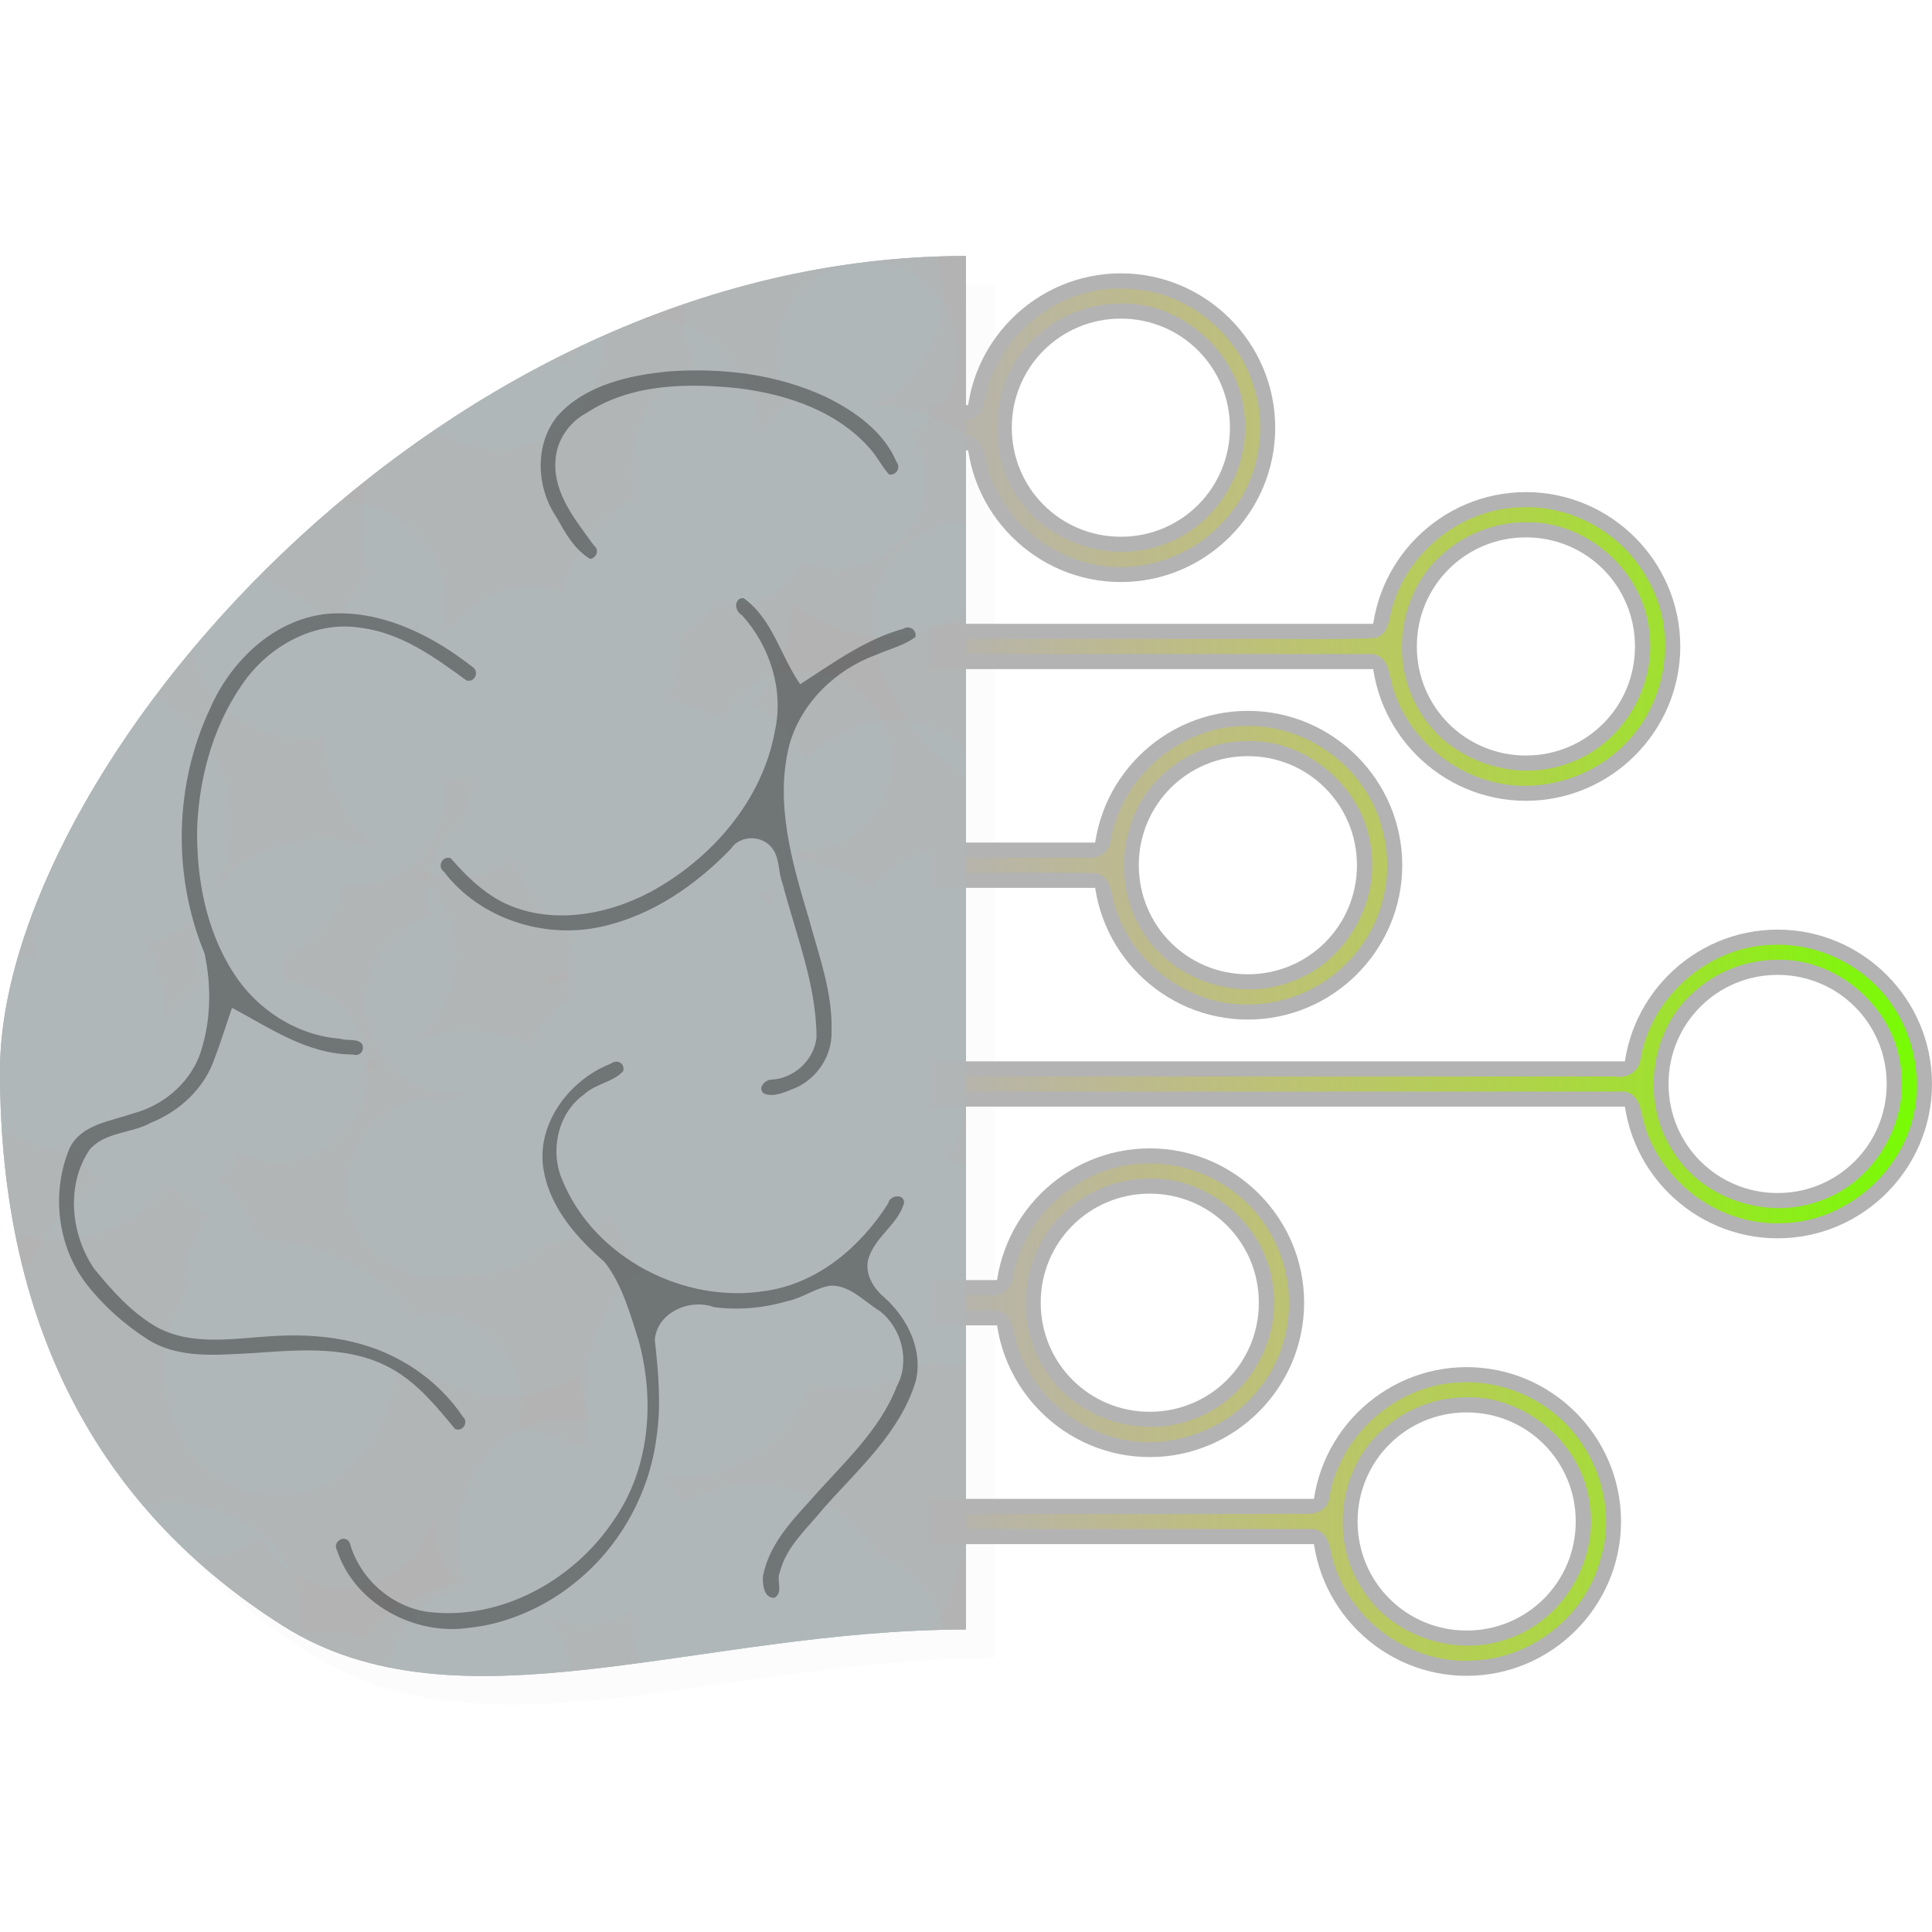 <?xml version="1.0" encoding="UTF-8" standalone="no"?>
<!-- Created with Inkscape (http://www.inkscape.org/) -->

<svg
   width="512"
   height="512"
   viewBox="0 0 135.467 135.467"
   version="1.1"
   id="svg5"
   inkscape:version="1.3.2 (091e20ef0f, 2023-11-25, custom)"
   sodipodi:docname="synaptic.svg"
   xmlns:inkscape="http://www.inkscape.org/namespaces/inkscape"
   xmlns:sodipodi="http://sodipodi.sourceforge.net/DTD/sodipodi-0.dtd"
   xmlns:xlink="http://www.w3.org/1999/xlink"
   xmlns="http://www.w3.org/2000/svg"
   xmlns:svg="http://www.w3.org/2000/svg">
  <sodipodi:namedview
     id="namedview7"
     pagecolor="#292929"
     bordercolor="#666666"
     borderopacity="1"
     inkscape:showpageshadow="0"
     inkscape:pageopacity="0"
     inkscape:pagecheckerboard="1"
     inkscape:deskcolor="#1a1a1a"
     inkscape:document-units="px"
     showgrid="false"
     inkscape:zoom="0.65186406"
     inkscape:cx="264.62572"
     inkscape:cy="339.02774"
     inkscape:window-width="3256"
     inkscape:window-height="1080"
     inkscape:window-x="1864"
     inkscape:window-y="0"
     inkscape:window-maximized="0"
     inkscape:current-layer="layer1" />
  <defs
     id="defs2">
    <linearGradient
       id="linearGradient161"
       inkscape:collect="always">
      <stop
         style="stop-color:#ffcc00;stop-opacity:0;"
         offset="0"
         id="stop162" />
      <stop
         style="stop-color:#72ff00;stop-opacity:1;"
         offset="1"
         id="stop161" />
    </linearGradient>
    <linearGradient
       id="linearGradient29"
       inkscape:collect="always">
      <stop
         style="stop-color:#80b3ff;stop-opacity:1;"
         offset="0"
         id="stop29" />
      <stop
         style="stop-color:#8eff80;stop-opacity:1;"
         offset="1"
         id="stop30" />
    </linearGradient>
    <clipPath
       clipPathUnits="userSpaceOnUse"
       id="clipPath28">
      <path
         style="color:#000000;fill:#b3b3b3;stroke-width:1;stroke-linecap:round;stroke-linejoin:round;-inkscape-stroke:none;paint-order:markers stroke fill"
         d="m 52.279,132.667 c -37.408,0 -67.733,36.424 -67.733,57.15 0,18.704 7.581,31.14 19.839,38.899 12.257,7.759 29.191,0.259 47.895,0.259 v -5.988 H 76.678 c 0.773,5.211 5.287,9.236 10.706,9.236 5.959,0 10.824,-4.865 10.824,-10.824 0,-5.959 -4.865,-10.822 -10.824,-10.822 -5.42,0 -9.934,4.024 -10.706,9.236 H 52.279 v -12.164 h 2.18 c 0.773,5.211 5.287,9.236 10.706,9.236 5.959,0 10.824,-4.865 10.824,-10.824 0,-5.959 -4.865,-10.823 -10.824,-10.823 -5.42,0 -9.934,4.024 -10.706,9.236 h -2.18 v -12.164 h 46.203 c 0.773,5.211 5.287,9.236 10.706,9.236 5.959,0 10.824,-4.866 10.824,-10.825 0,-5.959 -4.865,-10.822 -10.824,-10.822 -5.42,0 -9.934,4.024 -10.706,9.236 H 52.279 v -12.164 h 9.059 c 0.773,5.211 5.287,9.236 10.706,9.236 5.959,0 10.824,-4.865 10.824,-10.824 0,-5.959 -4.865,-10.822 -10.824,-10.822 -5.42,0 -9.934,4.024 -10.706,9.236 h -9.059 v -12.164 H 80.832 c 0.773,5.211 5.287,9.236 10.706,9.236 5.959,0 10.824,-4.865 10.824,-10.824 0,-5.959 -4.865,-10.822 -10.824,-10.822 -5.42,0 -9.934,4.024 -10.706,9.236 H 52.279 V 146.293 H 52.431 c 0.773,5.211 5.287,9.236 10.706,9.236 5.959,0 10.824,-4.865 10.824,-10.824 0,-5.959 -4.865,-10.823 -10.824,-10.823 -5.42,0 -9.934,4.024 -10.706,9.236 h -0.151 z m 10.858,4.389 c 4.243,0 7.649,3.406 7.649,7.649 0,4.243 -3.406,7.648 -7.649,7.648 -4.243,0 -7.648,-3.405 -7.648,-7.648 0,-4.243 3.405,-7.649 7.648,-7.649 z m 28.401,15.339 c 4.243,0 7.649,3.406 7.649,7.649 0,4.243 -3.406,7.649 -7.649,7.649 -4.243,0 -7.649,-3.406 -7.649,-7.649 0,-4.243 3.406,-7.649 7.649,-7.649 z M 72.044,167.735 c 4.243,0 7.648,3.405 7.648,7.648 0,4.243 -3.405,7.649 -7.648,7.649 -4.243,0 -7.649,-3.406 -7.649,-7.649 0,-4.243 3.406,-7.648 7.649,-7.648 z m 37.144,15.339 c 4.243,0 7.648,3.405 7.648,7.648 0,4.243 -3.405,7.649 -7.648,7.649 -4.243,0 -7.649,-3.406 -7.649,-7.649 0,-4.243 3.406,-7.648 7.649,-7.648 z m -44.023,15.339 c 4.243,0 7.648,3.406 7.648,7.649 0,4.243 -3.405,7.648 -7.648,7.648 -4.243,0 -7.649,-3.405 -7.649,-7.648 0,-4.243 3.406,-7.649 7.649,-7.649 z m 22.219,15.339 c 4.243,0 7.649,3.406 7.649,7.649 0,4.243 -3.406,7.649 -7.649,7.649 -4.243,0 -7.648,-3.406 -7.648,-7.649 0,-4.243 3.405,-7.649 7.648,-7.649 z"
         id="path29" />
    </clipPath>
    <filter
       inkscape:collect="always"
       style="color-interpolation-filters:sRGB"
       id="filter29"
       x="-0.015"
       y="-0.02"
       width="1.03"
       height="1.041">
      <feGaussianBlur
         inkscape:collect="always"
         stdDeviation="0.869"
         id="feGaussianBlur29" />
    </filter>
    <linearGradient
       inkscape:collect="always"
       xlink:href="#linearGradient29"
       id="linearGradient30"
       x1="-15.454"
       y1="182.45"
       x2="120.013"
       y2="182.45"
       gradientUnits="userSpaceOnUse" />
    <clipPath
       clipPathUnits="userSpaceOnUse"
       id="clipPath57">
      <g
         id="g69"
         transform="translate(2.4999999e-6,7.367)"
         style="stroke-width:1">
        <path
           id="path57"
           style="opacity:1;fill:#b3b3b3;stroke:none;stroke-width:0.265;stroke-linecap:round;stroke-linejoin:round;paint-order:markers stroke fill"
           d="M 67.733,10.583 C 30.325,10.583 0,47.007 0,67.733 c 0,18.704 7.581,31.14 19.839,38.899 12.257,7.759 29.191,0.259 47.895,0.259 z" />
        <path
           style="color:#000000;opacity:1;fill:#b3b3b3;stroke-width:1;stroke-linecap:round;stroke-linejoin:round;-inkscape-stroke:none;paint-order:markers stroke fill"
           d="m 106.993,27.138 c -5.959,0 -10.824,4.863 -10.824,10.822 0,5.959 4.865,10.824 10.824,10.824 5.959,0 10.824,-4.865 10.824,-10.824 0,-5.959 -4.865,-10.822 -10.824,-10.822 z m 0,3.174 c 4.243,0 7.648,3.406 7.648,7.648 0,4.243 -3.406,7.648 -7.648,7.648 -4.243,0 -7.648,-3.406 -7.648,-7.648 0,-4.243 3.406,-7.648 7.648,-7.648 z"
           id="path58" />
        <path
           style="color:#000000;opacity:1;fill:#b3b3b3;stroke-width:1;stroke-linecap:round;stroke-linejoin:round;-inkscape-stroke:none;paint-order:markers stroke fill"
           d="m 78.591,11.799 c -5.959,0 -10.824,4.863 -10.824,10.822 0,5.959 4.865,10.824 10.824,10.824 5.959,0 10.824,-4.865 10.824,-10.824 0,-5.959 -4.865,-10.822 -10.824,-10.822 z m 0,3.174 c 4.243,0 7.648,3.406 7.648,7.648 0,4.243 -3.406,7.648 -7.648,7.648 -4.243,0 -7.648,-3.406 -7.648,-7.648 0,-4.243 3.406,-7.648 7.648,-7.648 z"
           id="path59" />
        <path
           style="color:#000000;opacity:1;fill:#b3b3b3;stroke-width:1;stroke-linecap:round;stroke-linejoin:round;-inkscape-stroke:none;paint-order:markers stroke fill"
           d="m 87.498,42.477 c -5.959,0 -10.824,4.863 -10.824,10.822 0,5.959 4.865,10.824 10.824,10.824 5.959,0 10.824,-4.865 10.824,-10.824 0,-5.959 -4.865,-10.822 -10.824,-10.822 z m 0,3.174 c 4.243,0 7.648,3.406 7.648,7.648 0,4.243 -3.406,7.648 -7.648,7.648 -4.243,0 -7.648,-3.406 -7.648,-7.648 0,-4.243 3.406,-7.648 7.648,-7.648 z"
           id="path60" />
        <path
           style="color:#000000;opacity:1;fill:#b3b3b3;stroke-width:1;stroke-linecap:round;stroke-linejoin:round;-inkscape-stroke:none;paint-order:markers stroke fill"
           d="m 124.642,57.815 c -5.959,0 -10.824,4.863 -10.824,10.822 0,5.959 4.865,10.824 10.824,10.824 5.959,0 10.824,-4.865 10.824,-10.824 0,-5.959 -4.865,-10.822 -10.824,-10.822 z m 0,3.174 c 4.243,0 7.648,3.406 7.648,7.648 0,4.243 -3.406,7.648 -7.648,7.648 -4.243,0 -7.648,-3.406 -7.648,-7.648 0,-4.243 3.406,-7.648 7.648,-7.648 z"
           id="path61" />
        <path
           style="color:#000000;opacity:1;fill:#b3b3b3;stroke-width:1;stroke-linecap:round;stroke-linejoin:round;-inkscape-stroke:none;paint-order:markers stroke fill"
           d="m 102.839,88.493 c -5.959,0 -10.824,4.863 -10.824,10.822 0,5.959 4.865,10.824 10.824,10.824 5.959,0 10.824,-4.865 10.824,-10.824 0,-5.959 -4.865,-10.822 -10.824,-10.822 z m 0,3.174 c 4.243,0 7.648,3.406 7.648,7.648 0,4.243 -3.406,7.648 -7.648,7.648 -4.243,0 -7.648,-3.406 -7.648,-7.648 0,-4.243 3.406,-7.648 7.648,-7.648 z"
           id="path62" />
        <path
           style="color:#000000;opacity:1;fill:#b3b3b3;stroke-width:1;stroke-linecap:round;stroke-linejoin:round;-inkscape-stroke:none;paint-order:markers stroke fill"
           d="m 80.619,73.154 c -5.959,0 -10.824,4.863 -10.824,10.822 0,5.959 4.865,10.824 10.824,10.824 5.959,0 10.824,-4.865 10.824,-10.824 0,-5.959 -4.865,-10.822 -10.824,-10.822 z m 0,3.174 c 4.243,0 7.648,3.406 7.648,7.648 0,4.243 -3.406,7.648 -7.648,7.648 -4.243,0 -7.648,-3.406 -7.648,-7.648 0,-4.243 3.406,-7.648 7.648,-7.648 z"
           id="path63" />
        <g
           id="g68"
           style="stroke-width:1">
          <rect
             style="opacity:1;fill:#b3b3b3;stroke:none;stroke-width:0.265;stroke-linecap:round;stroke-linejoin:round;paint-order:markers stroke fill"
             id="rect63"
             width="32.662"
             height="3.175"
             x="65.165"
             y="36.374" />
          <rect
             style="opacity:1;fill:#b3b3b3;stroke:none;stroke-width:0.265;stroke-linecap:round;stroke-linejoin:round;paint-order:markers stroke fill"
             id="rect64"
             width="13.426"
             height="3.175"
             x="65.165"
             y="51.712" />
          <rect
             style="opacity:1;fill:#b3b3b3;stroke:none;stroke-width:0.265;stroke-linecap:round;stroke-linejoin:round;paint-order:markers stroke fill"
             id="rect65"
             width="50.337"
             height="3.175"
             x="65.165"
             y="67.051" />
          <rect
             style="opacity:1;fill:#b3b3b3;stroke:none;stroke-width:0.265;stroke-linecap:round;stroke-linejoin:round;paint-order:markers stroke fill"
             id="rect66"
             width="28.476"
             height="3.175"
             x="65.165"
             y="97.729" />
          <rect
             style="opacity:1;fill:#b3b3b3;stroke:none;stroke-width:0.265;stroke-linecap:round;stroke-linejoin:round;paint-order:markers stroke fill"
             id="rect67"
             width="6.23"
             height="3.175"
             x="65.165"
             y="82.39" />
          <rect
             style="opacity:1;fill:#b3b3b3;stroke:none;stroke-width:0.265;stroke-linecap:round;stroke-linejoin:round;paint-order:markers stroke fill"
             id="rect68"
             width="4.63"
             height="3.175"
             x="65.165"
             y="21.035" />
        </g>
      </g>
    </clipPath>
    <clipPath
       clipPathUnits="userSpaceOnUse"
       id="clipPath82">
      <path
         id="path82"
         style="fill:#b3b3b3;stroke:none;stroke-width:0.265;stroke-linecap:round;stroke-linejoin:round;paint-order:markers stroke fill"
         d="m 60.358,35.593 c -36.015,-10.113 -75.058,16.756 -80.661,36.711 -5.057,18.008 -1.119,32.03 8.584,42.814 9.703,10.784 28.034,8.141 46.041,13.198 z" />
    </clipPath>
    <filter
       inkscape:label="Garden of Delights"
       inkscape:menu="Overlays"
       inkscape:menu-tooltip="Phantasmagorical turbulent wisps, like Hieronymus Bosch's Garden of Delights"
       style="color-interpolation-filters:sRGB;"
       id="filter87"
       x="-0.071"
       y="-0.048"
       width="1.142"
       height="1.096">
      <feTurbulence
         type="fractalNoise"
         baseFrequency="0.1"
         numOctaves="3"
         result="result7"
         id="feTurbulence83" />
      <feColorMatrix
         values="0"
         result="result8"
         type="saturate"
         id="feColorMatrix83" />
      <feColorMatrix
         values="1 0 0 0 0 0 1 0 0 0 0 0 1 0 0 0 0 0 20 -12 "
         result="result6"
         type="matrix"
         id="feColorMatrix84" />
      <feGaussianBlur
         stdDeviation="2"
         result="result5"
         in="result6"
         id="feGaussianBlur84" />
      <feColorMatrix
         in="result5"
         values="1 0 0 0 0 0 1 0 0 0 0 0 1 0 0 0 0 0 10 -0.1 "
         result="result0"
         type="matrix"
         id="feColorMatrix85" />
      <feComposite
         k1="0.8"
         k2="1"
         in2="SourceGraphic"
         operator="arithmetic"
         result="result3"
         in="result0"
         id="feComposite85" />
      <feComposite
         operator="atop"
         in2="result8"
         id="feComposite86" />
      <feBlend
         mode="normal"
         in2="SourceGraphic"
         result="result9"
         id="feBlend86" />
      <feComposite
         in="result9"
         in2="SourceGraphic"
         operator="atop"
         result="fbSourceGraphic"
         id="feComposite87" />
      <feColorMatrix
         result="fbSourceGraphicAlpha"
         in="fbSourceGraphic"
         values="0 0 0 -1 0 0 0 0 -1 0 0 0 0 -1 0 0 0 0 1 0"
         id="feColorMatrix87" />
      <feTurbulence
         id="feTurbulence87"
         result="result1"
         baseFrequency="0.005 0.01"
         numOctaves="8"
         type="fractalNoise"
         seed="20"
         in="fbSourceGraphic" />
      <feColorMatrix
         id="feColorMatrix88"
         result="result3"
         values="0 0 0 0 1 0 0 0 0 1 0 0 0 0 1 0 0 0 1.2 -0.4 " />
      <feConvolveMatrix
         id="feConvolveMatrix88"
         order="3 3"
         kernelMatrix="3 0 0 0 2 0 0 0 -1 "
         targetX="1"
         targetY="1"
         divisor="2"
         result="result8" />
      <feComposite
         id="feComposite88"
         result="fbSourceGraphic"
         in2="fbSourceGraphic"
         operator="atop"
         in="result8" />
      <feTurbulence
         id="feTurbulence88"
         baseFrequency="0.027 0.025"
         numOctaves="7"
         type="turbulence"
         seed="20" />
      <feColorMatrix
         id="feColorMatrix89"
         values="1 0 0 0 0 0 1 0 0 0 0 0 1 0 0 0 0 0 4.7 -2 "
         result="result5" />
      <feComposite
         id="feComposite89"
         in2="result5"
         operator="in"
         in="fbSourceGraphic"
         result="result6" />
      <feDisplacementMap
         id="feDisplacementMap89"
         in2="result5"
         result="result4"
         scale="48"
         yChannelSelector="A"
         xChannelSelector="R"
         in="result6" />
      <feFlood
         id="feFlood89"
         flood-color="rgb(222,217,217)"
         flood-opacity="1" />
      <feComposite
         id="feComposite90"
         in2="result4"
         operator="in"
         result="result2" />
      <feComposite
         id="feComposite91"
         in2="fbSourceGraphic"
         operator="atop"
         in="result2"
         result="result91" />
      <feBlend
         id="feBlend91"
         mode="darken"
         in2="result91" />
    </filter>
    <filter
       inkscape:label="Garden of Delights"
       inkscape:menu="Overlays"
       inkscape:menu-tooltip="Phantasmagorical turbulent wisps, like Hieronymus Bosch's Garden of Delights"
       x="0"
       width="1"
       y="0"
       height="1"
       style="color-interpolation-filters:sRGB;"
       id="filter95">
      <feTurbulence
         result="result1"
         baseFrequency="0.005 0.01"
         numOctaves="8"
         type="fractalNoise"
         seed="20"
         id="feTurbulence91" />
      <feColorMatrix
         result="result3"
         values="0 0 0 0 1 0 0 0 0 1 0 0 0 0 1 0 0 0 1.2 -0.4 "
         id="feColorMatrix91" />
      <feConvolveMatrix
         order="3 3"
         kernelMatrix="3 0 0 0 2 0 0 0 -1 "
         targetX="1"
         targetY="1"
         divisor="2"
         result="result8"
         id="feConvolveMatrix91" />
      <feComposite
         result="fbSourceGraphic"
         in2="SourceGraphic"
         operator="atop"
         in="result8"
         id="feComposite92" />
      <feTurbulence
         baseFrequency="0.027 0.025"
         numOctaves="7"
         type="turbulence"
         seed="20"
         id="feTurbulence92" />
      <feColorMatrix
         values="1 0 0 0 0 0 1 0 0 0 0 0 1 0 0 0 0 0 4.7 -2 "
         result="result5"
         id="feColorMatrix92" />
      <feComposite
         in2="result5"
         operator="in"
         in="fbSourceGraphic"
         result="result6"
         id="feComposite93" />
      <feDisplacementMap
         in2="result5"
         result="result4"
         scale="48"
         yChannelSelector="A"
         xChannelSelector="R"
         in="result6"
         id="feDisplacementMap93" />
      <feFlood
         flood-color="rgb(222,217,217)"
         flood-opacity="1"
         id="feFlood93" />
      <feComposite
         in2="result4"
         operator="in"
         result="result2"
         id="feComposite94" />
      <feComposite
         in2="fbSourceGraphic"
         operator="atop"
         in="result2"
         result="result91"
         id="feComposite95" />
      <feBlend
         mode="darken"
         in2="result91"
         id="feBlend95" />
    </filter>
    <filter
       inkscape:label="Blue Cheese"
       inkscape:menu="Overlays"
       inkscape:menu-tooltip="Marble-like bluish speckles"
       style="color-interpolation-filters:sRGB;"
       id="filter99"
       x="-0.035"
       y="-0.024"
       width="1.071"
       height="1.048">
      <feTurbulence
         numOctaves="2"
         baseFrequency="0.063"
         id="feTurbulence97" />
      <feColorMatrix
         values="0 0 0 0 0 0 0 0 0 0.5 0 0 0 0 0.5 0 0 0 -10 1"
         id="feColorMatrix97" />
      <feGaussianBlur
         stdDeviation="1"
         result="result1"
         id="feGaussianBlur97" />
      <feTurbulence
         numOctaves="3"
         baseFrequency="0.031"
         type="fractalNoise"
         result="result0"
         id="feTurbulence98" />
      <feColorMatrix
         result="result2"
         values="1 0 0 0 0 0 1 0 0 0 0 0 1 0 0 0 0 0 2 -0.5"
         id="feColorMatrix98" />
      <feComposite
         operator="in"
         in2="result2"
         in="result1"
         id="feComposite98" />
      <feComposite
         in2="SourceGraphic"
         operator="atop"
         id="feComposite99" />
    </filter>
    <filter
       inkscape:label="Enamel Jewelry"
       inkscape:menu="Materials"
       inkscape:menu-tooltip="Slightly cracked enameled texture"
       style="color-interpolation-filters:sRGB;"
       id="filter106"
       x="-0.248"
       y="-0.169"
       width="1.496"
       height="1.337">
      <feGaussianBlur
         result="result0"
         in="SourceGraphic"
         stdDeviation="2"
         id="feGaussianBlur103" />
      <feTurbulence
         baseFrequency="0.052"
         seed="488"
         numOctaves="8"
         result="result1"
         type="fractalNoise"
         id="feTurbulence103" />
      <feDisplacementMap
         result="result5"
         xChannelSelector="R"
         scale="0"
         in2="result1"
         id="feDisplacementMap103" />
      <feComposite
         result="result2"
         operator="in"
         in2="result5"
         in="result0"
         id="feComposite103" />
      <feSpecularLighting
         surfaceScale="3"
         result="result4"
         specularConstant="3.94"
         specularExponent="40"
         lighting-color="rgb(226,252,180)"
         in="result2"
         id="feSpecularLighting103">
        <feDistantLight
           elevation="80"
           azimuth="265"
           id="feDistantLight103" />
      </feSpecularLighting>
      <feComposite
         k1="5"
         k3="0.5"
         in2="result2"
         in="result4"
         operator="arithmetic"
         result="result91"
         id="feComposite104" />
      <feBlend
         result="fbSourceGraphic"
         mode="darken"
         in2="result91"
         id="feBlend104" />
      <feGaussianBlur
         stdDeviation="5"
         in="fbSourceGraphic"
         result="result0"
         id="feGaussianBlur104" />
      <feSpecularLighting
         in="result0"
         result="result1"
         lighting-color="rgb(250,224,108)"
         surfaceScale="4"
         specularConstant="1"
         specularExponent="20"
         id="feSpecularLighting104">
        <feDistantLight
           azimuth="225"
           elevation="50"
           id="feDistantLight104" />
      </feSpecularLighting>
      <feComposite
         in2="fbSourceGraphic"
         in="result1"
         result="result2"
         operator="in"
         id="feComposite105" />
      <feComposite
         in="fbSourceGraphic"
         result="result4"
         operator="arithmetic"
         k2="0.5"
         k3="2"
         in2="result2"
         id="feComposite106" />
      <feBlend
         mode="multiply"
         in2="result4"
         id="feBlend106" />
    </filter>
    <filter
       inkscape:label="Cracked Lava"
       inkscape:menu="Materials"
       inkscape:menu-tooltip="A volcanic texture, a little like leather"
       style="color-interpolation-filters:sRGB;"
       id="filter123"
       x="-0.301"
       y="-0.205"
       width="1.632"
       height="1.43">
      <feGaussianBlur
         result="result0"
         in="SourceGraphic"
         stdDeviation="0.5"
         id="feGaussianBlur120" />
      <feTurbulence
         baseFrequency="0.042"
         seed="488"
         numOctaves="7"
         result="result1"
         id="feTurbulence120" />
      <feDisplacementMap
         result="result5"
         xChannelSelector="R"
         scale="0"
         in2="result1"
         in="result1"
         yChannelSelector="G"
         id="feDisplacementMap120" />
      <feComposite
         result="result2"
         operator="in"
         in2="result5"
         in="result0"
         id="feComposite120" />
      <feSpecularLighting
         lighting-color="rgb(255,230,136)"
         surfaceScale="2"
         result="result4"
         specularConstant="2"
         specularExponent="65"
         in="result2"
         id="feSpecularLighting120">
        <feDistantLight
           elevation="62"
           azimuth="225"
           id="feDistantLight120" />
      </feSpecularLighting>
      <feComposite
         k1="2.5"
         k3="1"
         k2="-0.5"
         in2="result2"
         in="result4"
         operator="arithmetic"
         result="result91"
         id="feComposite121" />
      <feBlend
         result="fbSourceGraphic"
         mode="multiply"
         in2="result91"
         id="feBlend121" />
      <feColorMatrix
         values="1 0 0 -1 0 1 0 1 -1 0 1 0 0 -1 0 -2 -0.5 0 5 -2"
         in="fbSourceGraphic"
         result="fbSourceGraphicAlpha"
         id="feColorMatrix121" />
      <feGaussianBlur
         stdDeviation="8"
         in="fbSourceGraphicAlpha"
         result="result0"
         id="feGaussianBlur121" />
      <feOffset
         dx="2"
         dy="2"
         in="result0"
         result="result3"
         id="feOffset121" />
      <feSpecularLighting
         in="result0"
         result="result1"
         lighting-color="rgb(255,255,255)"
         surfaceScale="4"
         specularConstant="0.8"
         specularExponent="15"
         id="feSpecularLighting121">
        <fePointLight
           x="-5000"
           y="-10000"
           z="20000"
           id="fePointLight121" />
      </feSpecularLighting>
      <feComposite
         in2="fbSourceGraphicAlpha"
         in="result1"
         result="result2"
         operator="in"
         id="feComposite122" />
      <feComposite
         in="fbSourceGraphic"
         result="result4"
         operator="arithmetic"
         k2="2"
         k3="2"
         in2="result2"
         id="feComposite123" />
      <feBlend
         mode="darken"
         in2="result4"
         id="feBlend123" />
    </filter>
    <filter
       inkscape:label="Growing Cells"
       inkscape:menu="Overlays"
       inkscape:menu-tooltip="Random rounded living cells like fill"
       style="color-interpolation-filters:sRGB;"
       id="filter127"
       x="-0.071"
       y="-0.048"
       width="1.142"
       height="1.096">
      <feTurbulence
         type="fractalNoise"
         baseFrequency="0.1"
         numOctaves="3"
         result="result7"
         id="feTurbulence123" />
      <feColorMatrix
         values="0"
         result="result8"
         type="saturate"
         id="feColorMatrix123" />
      <feColorMatrix
         values="1 0 0 0 0 0 1 0 0 0 0 0 1 0 0 0 0 0 20 -12 "
         result="result6"
         type="matrix"
         id="feColorMatrix124" />
      <feGaussianBlur
         stdDeviation="2"
         result="result5"
         in="result6"
         id="feGaussianBlur124" />
      <feColorMatrix
         in="result5"
         values="1 0 0 0 0 0 1 0 0 0 0 0 1 0 0 0 0 0 10 -0.1 "
         result="result0"
         type="matrix"
         id="feColorMatrix125" />
      <feComposite
         k1="0.8"
         k2="1"
         in2="SourceGraphic"
         operator="arithmetic"
         result="result3"
         in="result0"
         id="feComposite125" />
      <feComposite
         operator="atop"
         in2="result8"
         id="feComposite126" />
      <feBlend
         mode="normal"
         in2="SourceGraphic"
         result="result9"
         id="feBlend126" />
      <feComposite
         in="result9"
         in2="SourceGraphic"
         operator="atop"
         result="result2"
         id="feComposite127" />
    </filter>
    <filter
       inkscape:label="Oil Slick"
       inkscape:menu="Overlays"
       inkscape:menu-tooltip="Rainbow-colored semitransparent oily splotches"
       style="color-interpolation-filters:sRGB;"
       id="filter133"
       x="-0.04"
       y="-0.027"
       width="1.08"
       height="1.054">
      <feTurbulence
         baseFrequency="0.143"
         numOctaves="5"
         type="fractalNoise"
         id="feTurbulence132" />
      <feColorMatrix
         values="1 0 0 0 0 0 1 0 0 0 0 0 1 0 0 0 0 0 5 -3"
         id="feColorMatrix132" />
      <feMorphology
         result="result3"
         radius="2.7"
         operator="dilate"
         id="feMorphology132" />
      <feTurbulence
         baseFrequency="0.121"
         numOctaves="2"
         result="result91"
         id="feTurbulence133" />
      <feDisplacementMap
         result="result4"
         scale="18.5"
         yChannelSelector="A"
         xChannelSelector="R"
         in="result3"
         in2="result91"
         id="feDisplacementMap133" />
      <feComposite
         in2="SourceGraphic"
         operator="atop"
         in="result4"
         id="feComposite133" />
    </filter>
    <filter
       inkscape:label="Silhouette Marbled"
       inkscape:menu="Overlays"
       inkscape:menu-tooltip="Basic noise transparency texture"
       style="color-interpolation-filters:sRGB;"
       id="filter141"
       x="0"
       y="0"
       width="1"
       height="1">
      <feFlood
         flood-color="rgb(255,0,0)"
         result="fbSourceGraphic"
         flood-opacity="1"
         id="feFlood139" />
      <feFlood
         result="result4"
         flood-color="rgb(158,236,254)"
         flood-opacity="1"
         id="feFlood140" />
      <feTurbulence
         type="fractalNoise"
         numOctaves="5"
         baseFrequency="0.02"
         result="result1"
         id="feTurbulence140" />
      <feComposite
         in2="result1"
         operator="in"
         result="result2"
         in="fbSourceGraphic"
         id="feComposite140" />
      <feColorMatrix
         result="result3"
         values="1 0 0 0 0 0 1 0 0 0 0 0 1 0 0 0 0 0 3 -1 "
         in="result2"
         id="feColorMatrix140" />
      <feMerge
         result="result5"
         id="feMerge141">
        <feMergeNode
           in="result4"
           id="feMergeNode140" />
        <feMergeNode
           in="result3"
           id="feMergeNode141" />
      </feMerge>
      <feComposite
         in2="SourceGraphic"
         operator="in"
         result="result6"
         id="feComposite141" />
    </filter>
    <filter
       inkscape:label="Frost"
       inkscape:menu="Overlays"
       inkscape:menu-tooltip="Flake-like white splotches"
       style="color-interpolation-filters:sRGB;"
       id="filter147"
       x="-0.03"
       y="-0.023"
       width="1.06"
       height="1.047">
      <feTurbulence
         type="fractalNoise"
         numOctaves="5"
         baseFrequency="0.143"
         id="feTurbulence145" />
      <feColorMatrix
         values="1 0 0 0 0 0 1 0 0 0 0 0 1 0 0 0 0 0 5 -3"
         id="feColorMatrix145" />
      <feComposite
         operator="in"
         in2="SourceAlpha"
         id="feComposite145" />
      <feMorphology
         operator="dilate"
         radius="2.7"
         result="result3"
         id="feMorphology145" />
      <feTurbulence
         numOctaves="2"
         baseFrequency="0.121"
         result="result91"
         id="feTurbulence146" />
      <feDisplacementMap
         in="result3"
         xChannelSelector="R"
         yChannelSelector="A"
         scale="10"
         result="result4"
         in2="result91"
         id="feDisplacementMap146" />
      <feFlood
         flood-opacity="1"
         flood-color="rgb(255,255,255)"
         id="feFlood146" />
      <feComposite
         result="result2"
         operator="in"
         in2="result4"
         id="feComposite146" />
      <feComposite
         in="result2"
         operator="over"
         in2="SourceGraphic"
         id="feComposite147" />
    </filter>
    <filter
       inkscape:label="Growing Cells"
       inkscape:menu="Overlays"
       inkscape:menu-tooltip="Random rounded living cells like fill"
       style="color-interpolation-filters:sRGB;"
       id="filter151"
       x="-0.057"
       y="-0.043"
       width="1.113"
       height="1.086">
      <feTurbulence
         type="fractalNoise"
         baseFrequency="0.1"
         numOctaves="3"
         result="result7"
         id="feTurbulence147" />
      <feColorMatrix
         values="0"
         result="result8"
         type="saturate"
         id="feColorMatrix147" />
      <feColorMatrix
         values="1 0 0 0 0 0 1 0 0 0 0 0 1 0 0 0 0 0 20 -12 "
         result="result6"
         type="matrix"
         id="feColorMatrix148" />
      <feGaussianBlur
         stdDeviation="2"
         result="result5"
         in="result6"
         id="feGaussianBlur148" />
      <feColorMatrix
         in="result5"
         values="1 0 0 0 0 0 1 0 0 0 0 0 1 0 0 0 0 0 10 -0.1 "
         result="result0"
         type="matrix"
         id="feColorMatrix149" />
      <feComposite
         k1="0.8"
         k2="1"
         in2="SourceGraphic"
         operator="arithmetic"
         result="result3"
         in="result0"
         id="feComposite149" />
      <feComposite
         operator="atop"
         in2="result8"
         id="feComposite150" />
      <feBlend
         mode="normal"
         in2="SourceGraphic"
         result="result9"
         id="feBlend150" />
      <feComposite
         in="result9"
         in2="SourceGraphic"
         operator="atop"
         result="result2"
         id="feComposite151" />
    </filter>
    <filter
       inkscape:collect="always"
       style="color-interpolation-filters:sRGB"
       id="filter161"
       x="-0.021"
       y="-0.015"
       width="1.042"
       height="1.03">
      <feGaussianBlur
         inkscape:collect="always"
         stdDeviation="0.592"
         id="feGaussianBlur161" />
    </filter>
    <linearGradient
       inkscape:collect="always"
       xlink:href="#linearGradient161"
       id="linearGradient162"
       x1="64.772"
       y1="68.34"
       x2="135.831"
       y2="68.34"
       gradientUnits="userSpaceOnUse" />
    <filter
       inkscape:collect="always"
       style="color-interpolation-filters:sRGB"
       id="filter24"
       x="-0.022"
       y="-0.015"
       width="1.043"
       height="1.029">
      <feGaussianBlur
         inkscape:collect="always"
         stdDeviation="0.542"
         id="feGaussianBlur24" />
    </filter>
  </defs>
  <g
     inkscape:label="Layer 1"
     inkscape:groupmode="layer"
     id="layer1">
    <g
       id="g97"
       style="display:inline">
      <path
         id="path1"
         style="fill:#b3b3b3;stroke:none;stroke-width:0.265;stroke-linecap:round;stroke-linejoin:round;paint-order:markers stroke fill"
         d="M 67.733,17.95 C 30.325,17.95 2.4999999e-6,54.374 2.4999999e-6,75.1 2.4999999e-6,93.804 7.581,106.24 19.839,113.999 c 12.257,7.759 29.191,0.259 47.895,0.259 z" />
      <path
         style="color:#000000;fill:#b3b3b3;stroke-linecap:round;stroke-linejoin:round;-inkscape-stroke:none;paint-order:markers stroke fill"
         d="m 106.993,34.505 c -5.959,0 -10.824,4.863 -10.824,10.822 0,5.959 4.865,10.824 10.824,10.824 5.959,0 10.824,-4.865 10.824,-10.824 0,-5.959 -4.865,-10.822 -10.824,-10.822 z m 0,3.174 c 4.243,0 7.648,3.406 7.648,7.648 0,4.243 -3.406,7.648 -7.648,7.648 -4.243,0 -7.648,-3.406 -7.648,-7.648 0,-4.243 3.406,-7.648 7.648,-7.648 z"
         id="path3" />
      <path
         style="color:#000000;fill:#b3b3b3;stroke-linecap:round;stroke-linejoin:round;-inkscape-stroke:none;paint-order:markers stroke fill"
         d="m 78.591,19.166 c -5.959,0 -10.824,4.863 -10.824,10.822 0,5.959 4.865,10.824 10.824,10.824 5.959,0 10.824,-4.865 10.824,-10.824 0,-5.959 -4.865,-10.822 -10.824,-10.822 z m 0,3.174 c 4.243,0 7.648,3.406 7.648,7.648 0,4.243 -3.406,7.648 -7.648,7.648 -4.243,0 -7.648,-3.406 -7.648,-7.648 0,-4.243 3.406,-7.648 7.648,-7.648 z"
         id="path4" />
      <path
         style="color:#000000;fill:#b3b3b3;stroke-linecap:round;stroke-linejoin:round;-inkscape-stroke:none;paint-order:markers stroke fill"
         d="m 87.498,49.844 c -5.959,0 -10.824,4.863 -10.824,10.822 0,5.959 4.865,10.824 10.824,10.824 5.959,0 10.824,-4.865 10.824,-10.824 0,-5.959 -4.865,-10.822 -10.824,-10.822 z m 0,3.174 c 4.243,0 7.648,3.406 7.648,7.648 0,4.243 -3.406,7.648 -7.648,7.648 -4.243,0 -7.648,-3.406 -7.648,-7.648 0,-4.243 3.406,-7.648 7.648,-7.648 z"
         id="path5" />
      <path
         style="color:#000000;fill:#b3b3b3;stroke-linecap:round;stroke-linejoin:round;-inkscape-stroke:none;paint-order:markers stroke fill"
         d="m 124.642,65.182 c -5.959,0 -10.824,4.863 -10.824,10.822 0,5.959 4.865,10.824 10.824,10.824 5.959,0 10.824,-4.865 10.824,-10.824 0,-5.959 -4.865,-10.822 -10.824,-10.822 z m 0,3.174 c 4.243,0 7.648,3.406 7.648,7.648 0,4.243 -3.406,7.648 -7.648,7.648 -4.243,0 -7.648,-3.406 -7.648,-7.648 0,-4.243 3.406,-7.648 7.648,-7.648 z"
         id="path6" />
      <path
         style="color:#000000;fill:#b3b3b3;stroke-linecap:round;stroke-linejoin:round;-inkscape-stroke:none;paint-order:markers stroke fill"
         d="m 102.839,95.86 c -5.959,0 -10.824,4.863 -10.824,10.822 0,5.959 4.865,10.824 10.824,10.824 5.959,0 10.824,-4.865 10.824,-10.824 0,-5.959 -4.865,-10.822 -10.824,-10.822 z m 0,3.174 c 4.243,0 7.648,3.406 7.648,7.648 0,4.243 -3.406,7.648 -7.648,7.648 -4.243,0 -7.648,-3.406 -7.648,-7.648 0,-4.243 3.406,-7.648 7.648,-7.648 z"
         id="path7" />
      <path
         style="color:#000000;fill:#b3b3b3;stroke-linecap:round;stroke-linejoin:round;-inkscape-stroke:none;paint-order:markers stroke fill"
         d="m 80.619,80.521 c -5.959,0 -10.824,4.863 -10.824,10.822 0,5.959 4.865,10.824 10.824,10.824 5.959,0 10.824,-4.865 10.824,-10.824 0,-5.959 -4.865,-10.822 -10.824,-10.822 z m 0,3.174 c 4.243,0 7.648,3.406 7.648,7.648 0,4.243 -3.406,7.648 -7.648,7.648 -4.243,0 -7.648,-3.406 -7.648,-7.648 0,-4.243 3.406,-7.648 7.648,-7.648 z"
         id="path8" />
      <rect
         style="fill:#b3b3b3;stroke:none;stroke-width:0.265;stroke-linecap:round;stroke-linejoin:round;paint-order:markers stroke fill"
         id="rect1"
         width="32.662"
         height="3.175"
         x="65.165"
         y="43.741" />
      <rect
         style="fill:#b3b3b3;stroke:none;stroke-width:0.265;stroke-linecap:round;stroke-linejoin:round;paint-order:markers stroke fill"
         id="rect5"
         width="13.426"
         height="3.175"
         x="65.165"
         y="59.079" />
      <rect
         style="fill:#b3b3b3;stroke:none;stroke-width:0.265;stroke-linecap:round;stroke-linejoin:round;paint-order:markers stroke fill"
         id="rect6"
         width="50.337"
         height="3.175"
         x="65.165"
         y="74.418" />
      <rect
         style="fill:#b3b3b3;stroke:none;stroke-width:0.265;stroke-linecap:round;stroke-linejoin:round;paint-order:markers stroke fill"
         id="rect7"
         width="28.476"
         height="3.175"
         x="65.165"
         y="105.096" />
      <rect
         style="fill:#b3b3b3;stroke:none;stroke-width:0.265;stroke-linecap:round;stroke-linejoin:round;paint-order:markers stroke fill"
         id="rect8"
         width="6.23"
         height="3.175"
         x="65.165"
         y="89.757" />
      <rect
         style="fill:#b3b3b3;stroke:none;stroke-width:0.265;stroke-linecap:round;stroke-linejoin:round;paint-order:markers stroke fill"
         id="rect12"
         width="4.63"
         height="3.175"
         x="65.165"
         y="28.402" />
    </g>
    <path
       id="path151"
       style="color:#000000;display:inline;fill:url(#linearGradient162);stroke-linecap:round;stroke-linejoin:round;-inkscape-stroke:none;paint-order:markers stroke fill;filter:url(#filter161)"
       d="m 78.113,20.236 c -1.659,0.03 -3.651,0.714 -5.037,1.717 -2.212,1.495 -3.727,3.92 -4.157,6.548 -0.237,0.936 -1.296,1.031 -2.097,0.966 -0.82,-0.305 -0.58,0.475 -0.598,0.988 0.281,0.183 0.932,-0.029 1.334,0.069 1.089,-0.071 1.542,1.096 1.592,1.997 0.821,3.166 3.445,5.854 6.629,6.82 3.6,1.15 7.759,-0.109 10.192,-2.982 2.187,-2.451 2.951,-6.055 1.973,-9.138 -1.034,-3.643 -4.351,-6.48 -8.115,-6.916 -0.568,-0.076 -1.143,-0.095 -1.716,-0.07 z m 0.496,1.045 c 4.222,-0.089 8.157,3.362 8.621,7.561 0.556,3.886 -1.842,7.975 -5.554,9.304 -3.768,1.455 -8.452,-0.079 -10.513,-3.585 -2.201,-3.493 -1.478,-8.527 1.731,-11.168 1.569,-1.361 3.639,-2.122 5.715,-2.112 z m 27.918,14.293 c -3.967,0.141 -7.588,2.938 -8.817,6.717 -0.328,0.856 -0.209,2.19 -1.328,2.451 -3.296,0.129 -6.598,0.019 -9.896,0.057 -6.754,0 -13.508,0 -20.262,0 -0.079,0.698 -0.077,1.316 0.8,1.059 9.754,0 19.508,0 29.262,0 1.118,0.218 1.111,1.519 1.387,2.386 0.95,3.123 3.583,5.602 6.664,6.486 3.354,0.998 7.269,-0.074 9.703,-2.657 2.91,-2.965 3.602,-7.867 1.48,-11.467 -1.744,-3.221 -5.333,-5.237 -8.994,-5.032 z m 0.482,1.047 c 4.227,-0.092 8.162,3.368 8.624,7.57 0.55,3.883 -1.846,7.968 -5.557,9.291 -3.789,1.472 -8.502,-0.102 -10.55,-3.641 -2.131,-3.466 -1.44,-8.407 1.697,-11.048 1.577,-1.4 3.678,-2.184 5.785,-2.173 z M 87.033,50.914 c -4.453,0.131 -8.492,3.732 -9.167,8.129 -0.167,0.808 -0.988,1.261 -1.773,1.094 -3.289,0 -6.579,0 -9.868,0 -0.079,0.698 -0.077,1.316 0.8,1.059 3.287,0.017 6.583,-0.034 9.865,0.025 1.156,0.34 0.998,1.749 1.384,2.656 0.948,2.748 3.172,4.939 5.842,5.948 3.457,1.35 7.607,0.416 10.217,-2.206 2.442,-2.331 3.48,-5.939 2.642,-9.265 -1.011,-4.455 -5.386,-7.713 -9.942,-7.44 z m 0.482,1.045 c 4.224,-0.09 8.158,3.364 8.623,7.564 0.556,3.888 -1.847,7.979 -5.563,9.301 -3.763,1.462 -8.443,-0.086 -10.503,-3.583 -2.198,-3.492 -1.481,-8.528 1.728,-11.168 1.569,-1.361 3.639,-2.124 5.716,-2.114 z m 36.662,14.293 c -4.451,0.135 -8.494,3.731 -9.167,8.131 -0.17,0.807 -0.989,1.262 -1.775,1.094 -15.67,10e-7 -31.341,0 -47.011,0 -0.079,0.698 -0.077,1.316 0.8,1.059 15.637,0 31.274,0 46.911,0 1.118,0.218 1.113,1.518 1.389,2.386 0.626,2.196 2.306,4.193 4.101,5.321 1.583,1.035 3.629,1.621 5.533,1.525 4.516,-0.076 8.652,-3.7 9.328,-8.168 0.395,-2.295 -0.166,-5.025 -1.56,-7.06 -1.85,-2.786 -5.21,-4.468 -8.549,-4.287 z m 0.482,1.045 c 4.223,-0.086 8.157,3.363 8.621,7.563 0.56,3.913 -1.878,8.029 -5.629,9.329 -3.724,1.397 -8.319,-0.102 -10.387,-3.532 -2.277,-3.517 -1.542,-8.654 1.741,-11.3 1.563,-1.326 3.603,-2.072 5.654,-2.06 z M 80.154,81.592 c -4.453,0.132 -8.492,3.731 -9.167,8.129 -0.169,0.808 -0.989,1.262 -1.775,1.094 -0.996,0 -1.992,0 -2.987,0 -0.079,0.698 -0.077,1.316 0.8,1.059 1.047,0.042 2.116,-0.086 3.149,0.068 1.081,0.555 0.837,1.95 1.325,2.895 1.114,2.924 3.682,5.17 6.66,5.963 3.663,1.017 7.788,-0.43 10.117,-3.409 2.462,-2.984 2.778,-7.453 0.862,-10.797 -1.722,-3.198 -5.361,-5.202 -8.983,-5.002 z m 0.482,1.045 c 4.228,-0.09 8.164,3.37 8.624,7.574 0.568,3.971 -1.967,8.139 -5.8,9.377 -3.727,1.312 -8.254,-0.249 -10.272,-3.676 -2.233,-3.544 -1.444,-8.672 1.87,-11.282 1.553,-1.285 3.561,-2.006 5.577,-1.994 z M 102.375,96.93 c -4.476,0.134 -8.523,3.767 -9.184,8.189 -0.171,0.843 -1.06,1.109 -1.815,1.024 -8.383,0.026 -16.768,0.004 -25.152,0.011 -0.08,0.698 -0.077,1.314 0.8,1.057 8.369,0 16.739,0 25.108,0 1.124,0.212 1.101,1.523 1.393,2.386 1.264,4.235 5.683,7.277 10.101,6.81 3.943,-0.264 7.528,-3.174 8.569,-6.991 1.242,-3.858 -0.367,-8.329 -3.656,-10.649 -1.768,-1.289 -3.981,-1.939 -6.165,-1.837 z m 0.482,1.045 c 4.225,-0.087 8.16,3.367 8.622,7.57 0.562,3.943 -1.923,8.083 -5.716,9.354 -3.709,1.343 -8.245,-0.161 -10.299,-3.561 -2.297,-3.54 -1.532,-8.723 1.802,-11.355 1.553,-1.296 3.569,-2.018 5.591,-2.008 z" />
    <g
       id="g2">
      <path
         id="path103"
         style="display:inline;opacity:0.2;fill:#b3b3b3;stroke:none;stroke-width:0.265;stroke-linecap:round;stroke-linejoin:round;paint-order:markers stroke fill;filter:url(#filter123)"
         d="M 67.733,17.95 C 30.325,17.95 1e-5,54.374 1e-5,75.1 c 0,18.704 7.581,31.14 19.839,38.899 12.257,7.759 29.191,0.259 47.895,0.259 z" />
      <path
         id="path83"
         style="display:inline;opacity:0.2;fill:#b3b3b3;stroke:none;stroke-width:0.265;stroke-linecap:round;stroke-linejoin:round;paint-order:markers stroke fill;filter:url(#filter99)"
         d="m 67.733,17.95 c -37.408,0 -67.733,36.424 -67.733,57.15 0,18.704 7.581,31.14 19.839,38.899 12.257,7.759 29.191,0.259 47.895,0.259 z" />
      <path
         id="path123"
         style="display:inline;opacity:0.2;fill:#b3b3b3;stroke:none;stroke-width:0.265;stroke-linecap:round;stroke-linejoin:round;paint-order:markers stroke fill;filter:url(#filter127)"
         d="m 67.733,17.95 c -37.408,0 -67.733,36.424 -67.733,57.15 0,18.704 7.581,31.14 19.839,38.899 12.257,7.759 29.191,0.259 47.895,0.259 z" />
      <path
         id="path127"
         style="display:inline;opacity:0.2;fill:#b3b3b3;stroke:none;stroke-width:0.265;stroke-linecap:round;stroke-linejoin:round;paint-order:markers stroke fill;filter:url(#filter133)"
         d="m 67.733,17.95 c -37.408,0 -67.733,36.424 -67.733,57.15 0,18.704 7.581,31.14 19.839,38.899 12.257,7.759 29.191,0.259 47.895,0.259 z" />
      <path
         id="path133"
         style="display:inline;opacity:0.2;fill:#b3b3b3;stroke:none;stroke-width:0.265;stroke-linecap:round;stroke-linejoin:round;paint-order:markers stroke fill;filter:url(#filter141)"
         d="M 67.733,17.95 C 30.325,17.95 1e-5,54.374 1e-5,75.1 c 0,18.704 7.581,31.14 19.839,38.899 12.257,7.759 29.191,0.259 47.895,0.259 z" />
      <path
         id="path97"
         style="display:inline;mix-blend-mode:color;fill:#b3b3b3;stroke:none;stroke-width:0.265;stroke-linecap:round;stroke-linejoin:round;paint-order:markers stroke fill"
         d="M 67.733,17.95 C 30.325,17.95 0,54.374 0,75.1 0,93.804 7.581,106.24 19.839,113.999 c 12.257,7.759 29.191,0.259 47.895,0.259 z" />
    </g>
    <path
       id="path30"
       style="display:inline;opacity:0.2;fill:#80e5ff;stroke:none;stroke-width:3.175;stroke-linecap:round;stroke-linejoin:round;stroke-dasharray:none;stroke-opacity:1;paint-order:markers stroke fill;filter:url(#filter151)"
       d="m 40.951,11.718 a 6.339,6.339 0 0 0 -4.215,1.365 6.339,6.339 0 0 0 -2.325,4.092 6.396,6.396 0 0 0 -3.039,-1.013 6.396,6.396 0 0 0 -4.911,2.028 6.396,6.396 0 0 0 0.313,9.04 6.396,6.396 0 0 0 1.489,0.921 8.605,11.688 11.876 0 0 -2.554,5.735 8.605,11.688 11.876 0 0 0.112,6.545 8.547,11.609 55.87 0 0 -2.229,3.262 6.342,6.342 0 0 0 -0.269,0.044 11.636,8.567 31.506 0 0 -2.442,-1.912 11.636,8.567 31.506 0 0 -6.964,-2.193 11.636,8.567 31.506 0 0 -7.433,3.416 11.636,8.567 31.506 0 0 0.271,7.843 6.41,6.41 0 0 0 -0.165,0.253 6.41,6.41 0 0 0 -0.217,3.733 11.646,8.574 72.175 0 0 -3.728,12.365 6.346,6.346 0 0 0 -0.672,-0.1 6.346,6.346 0 0 0 -5.515,4.084 6.346,6.346 0 0 0 3.687,8.183 6.346,6.346 0 0 0 1.203,0.31 6.368,6.368 0 0 0 3.989,1.019 6.327,6.327 0 0 0 1.587,2.054 8.549,11.612 19.476 0 0 -4.706,5.693 6.326,6.326 0 0 0 -0.313,0.164 6.326,6.326 0 0 0 -2.245,6.206 6.405,6.405 0 0 0 -4.344,0.764 6.423,6.423 0 0 0 0.003,-0.005 6.423,6.423 0 0 0 -4.116,-8.097 6.423,6.423 0 0 0 -1.801,-0.314 6.423,6.423 0 0 0 -6.296,4.429 6.423,6.423 0 0 0 4.116,8.098 6.423,6.423 0 0 0 5.301,-0.696 6.405,6.405 0 0 0 -0.217,0.749 6.405,6.405 0 0 0 4.922,7.604 6.405,6.405 0 0 0 7.395,-4.439 8.549,11.612 19.476 0 0 1.165,0.662 8.549,11.612 19.476 0 0 0.834,0.214 8.572,11.643 32.576 0 0 2.95,4.611 8.572,11.643 32.576 0 0 8.805,-0.644 6.411,6.411 0 0 0 4.058,3.394 6.411,6.411 0 0 0 7.826,-4.576 6.411,6.411 0 0 0 0.121,-0.571 6.376,6.376 0 0 0 2.1,5.297 6.319,6.319 0 0 0 -4.848,4.225 6.319,6.319 0 0 0 4.032,7.975 6.319,6.319 0 0 0 7.975,-4.032 6.319,6.319 0 0 0 -1.228,-6.11 6.315,6.315 0 0 0 2.514,0.609 6.315,6.315 0 0 0 3.377,-1.129 6.356,6.356 0 0 0 4.397,6.865 6.356,6.356 0 0 0 7.256,-2.875 6.352,6.352 0 0 0 0.814,-0.53 6.352,6.352 0 0 0 0.629,-0.563 11.693,8.609 58.606 0 0 6.385,-0.353 11.693,8.609 58.606 0 0 3.392,-5.91 8.626,11.716 83.729 0 0 0.485,-0.173 V 81.619 a 8.638,11.733 75.929 0 0 -1.332,-0.264 6.405,6.405 0 0 0 1.143,-4.564 8.523,11.577 35.779 0 0 0.189,-0.325 V 59.864 a 6.415,6.415 0 0 0 -0.822,-0.217 6.415,6.415 0 0 0 -0.915,-0.028 6.415,6.415 0 0 0 -4.79,2.619 8.568,11.637 83.802 0 0 -5.445,-1.975 11.709,8.62 5.913 0 0 0.196,-0.681 6.342,6.342 0 0 0 3.492,-0.726 6.342,6.342 0 0 0 2.307,-8.667 6.342,6.342 0 0 0 -5.196,-3.155 6.342,6.342 0 0 0 -3.471,0.849 6.342,6.342 0 0 0 -2.302,2.539 11.709,8.62 5.913 0 0 -3.597,-1.238 6.429,6.429 0 0 0 -0.127,-0.552 6.441,6.441 0 0 0 0.435,-1.033 6.441,6.441 0 0 0 0.186,-3.053 8.644,11.741 9.904 0 0 2.408,-2.017 6.319,6.319 0 0 0 5.689,-2.22 6.319,6.319 0 0 0 0.611,-0.926 6.327,6.327 0 0 0 2.316,0.514 6.327,6.327 0 0 0 6.274,-6.38 6.327,6.327 0 0 0 -1.034,-3.199 6.378,6.378 0 0 0 3.317,-5.576 6.378,6.378 0 0 0 -6.378,-6.378 6.378,6.378 0 0 0 -6.378,6.378 6.378,6.378 0 0 0 1.039,3.483 6.327,6.327 0 0 0 -1.983,1.791 6.347,6.347 0 0 0 -0.192,-0.171 8.644,11.741 9.904 0 0 -6.426,-7.39 8.644,11.741 9.904 0 0 -1.129,-0.095 8.644,11.741 9.904 0 0 -0.511,0.093 6.339,6.339 0 0 0 0.412,-8.342 6.339,6.339 0 0 0 -4.691,-2.395 z M 37.451,23.492 a 6.339,6.339 0 0 0 3.562,0.753 8.644,11.741 9.904 0 0 -1.537,1.441 8.605,11.688 11.876 0 0 -2.313,-1.247 6.396,6.396 0 0 0 0.288,-0.948 z M 67.658,36.533 a 11.745,8.647 42.777 0 0 -4.642,2.073 11.745,8.647 42.777 0 0 2.748,14.323 11.745,8.647 42.777 0 0 1.894,1.445 z M 33.382,54.316 a 11.709,8.62 5.913 0 0 -0.516,1.889 11.709,8.62 5.913 0 0 0.004,0.053 6.428,6.428 0 0 0 -0.483,1.457 6.427,6.427 0 0 0 -0.965,0.738 6.427,6.427 0 0 0 -1.202,5.744 6.417,6.417 0 0 0 -3.383,2.379 6.417,6.417 0 0 0 1.442,8.96 6.417,6.417 0 0 0 4.407,1.109 11.684,8.602 6.014 0 0 0.007,0.101 6.373,6.373 0 0 0 -1.095,0.287 6.332,6.332 0 0 0 -1.276,-0.075 6.332,6.332 0 0 0 -5.977,6.668 6.332,6.332 0 0 0 6.668,5.977 6.332,6.332 0 0 0 1.815,-0.37 6.373,6.373 0 0 0 0.9,0.134 6.373,6.373 0 0 0 4.583,-2.294 6.43,6.43 0 0 0 1.579,-0.145 6.43,6.43 0 0 0 3.016,-1.745 11.575,8.522 29.885 0 0 2.183,3.921 11.675,8.596 79.287 0 0 -3.815,11.972 11.675,8.596 79.287 0 0 0.109,0.38 6.315,6.315 0 0 0 -0.424,-0.084 6.315,6.315 0 0 0 -0.702,0.048 6.376,6.376 0 0 0 -0.106,-0.091 6.376,6.376 0 0 0 -3.434,-1.056 6.376,6.376 0 0 0 -0.43,0.067 6.438,6.438 0 0 0 -3.209,-7.621 6.438,6.438 0 0 0 -4.076,-0.541 11.642,8.571 19.429 0 0 -6.338,-4.43 11.642,8.571 19.429 0 0 -4.419,-0.867 11.642,8.571 19.429 0 0 -0.167,0.009 8.549,11.612 19.476 0 0 -2.855,-4.214 6.327,6.327 0 0 0 0.732,-0.602 6.327,6.327 0 0 0 0.765,-1.215 6.376,6.376 0 0 0 4.429,0.374 6.376,6.376 0 0 0 4.429,-7.854 6.376,6.376 0 0 0 -5.765,-4.588 11.646,8.574 72.175 0 0 0.065,-1.807 6.395,6.395 0 0 0 4.217,-4.939 6.367,6.367 0 0 0 3.624,-0.634 6.367,6.367 0 0 0 3.402,-6.711 8.547,11.609 55.87 0 0 2.262,-0.384 z m 6.359,13.641 a 6.398,6.398 0 0 0 0.049,0.728 11.684,8.602 6.014 0 0 -1.457,0.413 6.417,6.417 0 0 0 -0.111,-0.473 6.427,6.427 0 0 0 1.519,-0.668 z m -9.129,36.9 v 5.2e-4 a 6.376,6.376 0 0 0 -0.152,0.372 6.411,6.411 0 0 0 0.001,-0.368 6.438,6.438 0 0 0 0.151,-0.004 z"
       clip-path="url(#clipPath57)" />
    <path
       id="ellipse69"
       style="display:inline;opacity:0.2;fill:#80e5ff;stroke:none;stroke-width:3.175;stroke-linecap:round;stroke-linejoin:round;stroke-dasharray:none;stroke-opacity:1;paint-order:markers stroke fill;filter:url(#filter147)"
       d="m 52.011,28.374 a 8.117,9.239 83.068 0 0 -3.899,-0.265 8.117,9.239 83.068 0 0 -8.191,9.173 8.117,9.239 83.068 0 0 0.165,0.537 9.095,7.991 86.188 0 0 -6.799,7.862 8.052,9.165 30.974 0 0 -6.272,4.525 8.052,9.165 30.974 0 0 -0.254,0.491 8.052,9.164 0 0 0 -1.701,-0.917 8.052,9.164 0 0 0 -2.269,-0.371 8.052,9.164 0 0 0 -4.341,1.571 9.078,7.976 74.912 0 0 -0.359,-0.17 8.074,9.189 75.224 0 0 0.636,-5.225 8.074,9.189 75.224 0 0 -5.814,-5.491 8.074,9.189 75.224 0 0 -5.131,0.028 8.074,9.189 75.224 0 0 -6.826,10.15 8.074,9.189 75.224 0 0 6.969,5.62 9.078,7.976 74.912 0 0 -0.034,5.338 9.078,7.976 74.912 0 0 1.629,3.371 9.178,8.063 20.365 0 0 -2.83,-1.596 9.178,8.063 20.365 0 0 -9.143,1.263 9.233,8.112 88.201 0 0 2.864,-7.276 9.233,8.112 88.201 0 0 -6.102,-8.672 9.233,8.112 88.201 0 0 -2.296,-0.302 9.233,8.112 88.201 0 0 -7.819,9.484 9.233,8.112 88.201 0 0 0.725,3.47 8.026,9.135 37.67 0 0 -7.442,3.821 8.026,9.135 37.67 0 0 -0.63,0.931 8.112,9.233 1.247 0 0 -0.101,-0.019 8.112,9.233 1.247 0 0 -8.311,9.055 8.112,9.233 1.247 0 0 7.909,9.407 8.112,9.233 1.247 0 0 1.88,-0.287 8.109,9.23 78.275 0 0 6.884,1.031 8.109,9.23 78.275 0 0 3.948,-1.735 7.982,9.085 24.907 0 0 2.047,2.842 9.159,8.047 17.295 0 0 -2.86,3.797 9.159,8.047 17.295 0 0 -0.102,0.824 8.124,9.247 23.016 0 0 -2.564,3.588 8.124,9.247 23.016 0 0 3.862,11.687 8.124,9.247 23.016 0 0 11.093,-5.334 8.124,9.247 23.016 0 0 0.153,-0.382 9.159,8.047 17.295 0 0 1.232,-0.621 9.15,8.039 34.051 0 0 2.852,2.917 9.15,8.039 34.051 0 0 8.273,1.26 8.087,9.204 48.353 0 0 0.029,3.571 9.233,8.112 85.379 0 0 -2.015,-0.896 9.233,8.112 85.379 0 0 -2.308,-0.189 9.233,8.112 85.379 0 0 -7.315,9.386 8.066,9.18 87.559 0 0 -2.111,-0.145 8.066,9.18 87.559 0 0 -5.686,2.054 9.134,8.025 23.289 0 0 -1.31,-0.794 9.134,8.025 23.289 0 0 -1.226,-0.439 9.134,8.025 23.289 0 0 -1.795,-0.22 9.151,8.04 15.868 0 0 0.43,-1.123 9.151,8.04 15.868 0 0 -6.604,-10.236 9.151,8.04 15.868 0 0 -11.001,5.232 9.151,8.04 15.868 0 0 6.604,10.236 9.151,8.04 15.868 0 0 2.022,0.343 9.134,8.025 23.289 0 0 5.224,10.949 9.134,8.025 23.289 0 0 9.254,-0.85 8.066,9.18 87.559 0 0 4.774,0.965 8.066,9.18 87.559 0 0 7.621,-4.13 9.087,7.984 75.713 0 0 7.257,2.166 9.087,7.984 75.713 0 0 1.641,-0.648 9.12,8.013 35.953 0 0 0.512,0.324 9.165,8.052 75.451 0 0 0.123,1.061 9.165,8.052 75.451 0 0 10.096,6.848 9.165,8.052 75.451 0 0 5.492,-10.894 9.165,8.052 75.451 0 0 -3.087,-4.95 9.12,8.013 35.953 0 0 -3.768,-5.388 9.12,8.013 35.953 0 0 -7.958,-1.579 9.087,7.984 75.713 0 0 -0.584,-0.533 9.233,8.112 85.379 0 0 -0.53,-1.743 8.087,9.204 48.353 0 0 10.132,-1.683 8.087,9.204 48.353 0 0 1.533,-1.702 8.03,9.14 70.371 0 0 8.24,0.772 8.03,9.14 70.371 0 0 0.141,-0.054 8.039,9.15 32.569 0 0 11.505,-3.464 8.039,9.15 32.569 0 0 -1.616,-11.823 8.039,9.15 8.808 0 0 0.954,-2.342 8.01,9.117 7.121 0 0 7.758,-8.091 8.01,9.117 7.121 0 0 -3.333,-8.579 9.074,7.973 28.604 0 0 -0.314,-0.618 8.012,9.119 39.889 0 0 -2.472,-7.604 8.012,9.119 39.889 0 0 -9.418,-0.329 9.103,7.998 5.228 0 0 -2.494,-4.734 8.052,9.165 30.974 0 0 3.383,-3.388 8.052,9.165 30.974 0 0 1.079,-2.611 9.095,7.991 86.188 0 0 0.267,-0.025 A 9.187,8.071 23.517 0 0 46.35,59.278 9.187,8.071 23.517 0 0 57.995,55.543 9.187,8.071 23.517 0 0 52.792,44.476 9.187,8.071 23.517 0 0 51.343,43.98 8.117,9.239 83.068 0 0 58.263,35.052 8.117,9.239 83.068 0 0 52.011,28.374 Z M 28.397,22.044 a 9.196,8.08 78.817 0 0 -3.454,-0.164 9.196,8.08 78.817 0 0 -6.143,10.589 9.196,8.08 78.817 0 0 9.71,7.455 9.196,8.08 78.817 0 0 6.143,-10.589 9.196,8.08 78.817 0 0 -6.256,-7.291 z m -9.946,45.7 a 9.119,8.012 44.937 0 0 2.678,6.39 9.219,8.099 47.183 0 0 -1.687,4.146 8.106,9.226 69.398 0 0 -0.202,0.053 8.106,9.226 69.398 0 0 -3.302,2.174 9.224,8.104 19.246 0 0 -3.286,-1.879 9.224,8.104 19.246 0 0 -4.611,-0.487 9.178,8.063 20.365 0 0 4.447,-4.385 9.178,8.063 20.365 0 0 -1.216,-7.347 9.078,7.976 74.912 0 0 6.682,1.507 9.078,7.976 74.912 0 0 0.497,-0.172 z m 16.579,6.873 a 8.012,9.119 39.889 0 0 0.038,1.308 9.219,8.099 47.183 0 0 -0.773,-1.021 9.103,7.998 5.228 0 0 0.736,-0.288 z M -2.993,64.746 a 9.178,8.063 20.365 0 0 -1.727,2.623 9.178,8.063 20.365 0 0 -0.403,2.74 7.982,9.085 24.907 0 0 -3.24,1.912 8.026,9.135 37.67 0 0 0.374,-5.566 9.233,8.112 88.201 0 0 0.582,0.019 9.233,8.112 88.201 0 0 4.414,-1.728 z M 36.668,80.755 a 9.074,7.973 28.604 0 0 0.216,0.384 8.039,9.15 8.808 0 0 -0.211,0.15 9.219,8.099 47.183 0 0 -0.005,-0.534 z M 5.854,78.685 a 9.224,8.104 19.246 0 0 -1.509,0.825 7.982,9.085 24.907 0 0 0.112,-0.82 9.178,8.063 20.365 0 0 1.396,-0.005 z m -4.972,6.8 a 9.224,8.104 19.246 0 0 -0.009,0.052 9.159,8.047 17.295 0 0 -0.035,-0.016 7.982,9.085 24.907 0 0 0.044,-0.036 z"
       transform="rotate(-15.685)"
       clip-path="url(#clipPath82)" />
    <path
       id="path25"
       clip-path="url(#clipPath28)"
       style="color:#000000;display:inline;fill:url(#linearGradient30);stroke-linecap:round;stroke-linejoin:round;-inkscape-stroke:none;paint-order:markers stroke fill;filter:url(#filter29)"
       d="m 52.279,131.08 c -19.219,0 -36.502,9.324 -48.99,21.241 -12.488,11.917 -20.33,26.359 -20.33,37.496 0,19.133 7.921,32.229 20.576,40.24 6.603,4.18 14.338,4.193 22.555,3.275 8.216,-0.918 17.05,-2.769 26.19,-2.769 a 1.588,1.588 0 0 0 1.588,-1.588 v -4.4 h 21.701 c 1.436,5.273 6.114,9.236 11.816,9.236 6.823,0 12.412,-5.589 12.412,-12.412 0,-6.823 -5.59,-12.41 -12.412,-12.41 -5.702,0 -10.381,3.964 -11.816,9.236 h -7.969 c 5.669,-1.141 9.978,-6.174 9.978,-12.164 0,-5.99 -4.31,-11.024 -9.978,-12.164 h 29.773 c 1.435,5.273 6.114,9.236 11.816,9.236 6.823,0 12.41,-5.589 12.41,-12.412 0,-6.823 -5.588,-12.41 -12.41,-12.41 -5.702,0 -10.381,3.964 -11.816,9.236 H 74.478 c 5.669,-1.141 9.979,-6.174 9.979,-12.164 0,-5.996 -4.319,-11.03 -9.996,-12.164 h 5.262 c 1.436,5.273 6.114,9.236 11.816,9.236 6.823,0 12.412,-5.589 12.412,-12.412 0,-6.823 -5.59,-12.408 -12.412,-12.408 -5.702,0 -10.381,3.962 -11.816,9.234 H 65.572 c 5.668,-1.142 9.977,-6.175 9.977,-12.164 0,-6.823 -5.59,-12.41 -12.412,-12.41 -3.75,0 -6.988,1.803 -9.269,4.455 v -4.084 a 1.588,1.588 0 0 0 -1.588,-1.586 z m 0,1.587 v 10.451 h 0.151 c 0.772,-5.212 5.286,-9.236 10.706,-9.236 5.959,0 10.824,4.864 10.824,10.823 0,5.959 -4.865,10.824 -10.824,10.824 -5.419,0 -9.933,-4.025 -10.706,-9.236 h -0.151 v 12.164 h 28.553 c 0.772,-5.212 5.286,-9.236 10.706,-9.236 5.959,0 10.824,4.863 10.824,10.822 0,5.959 -4.865,10.824 -10.824,10.824 -5.419,0 -9.933,-4.025 -10.706,-9.236 H 52.279 v 12.164 h 9.059 c 0.772,-5.212 5.286,-9.236 10.706,-9.236 5.959,0 10.824,4.863 10.824,10.822 0,5.959 -4.865,10.824 -10.824,10.824 -5.419,0 -9.933,-4.025 -10.706,-9.236 h -9.059 v 12.164 h 46.203 c 0.772,-5.212 5.286,-9.236 10.706,-9.236 5.959,0 10.824,4.863 10.824,10.822 0,5.959 -4.865,10.825 -10.824,10.825 -5.419,0 -9.933,-4.025 -10.706,-9.236 H 52.279 v 12.164 h 2.18 c 0.772,-5.212 5.286,-9.236 10.706,-9.236 5.959,0 10.824,4.864 10.824,10.823 0,5.959 -4.865,10.824 -10.824,10.824 -5.419,0 -9.933,-4.025 -10.706,-9.236 h -2.18 v 12.164 h 24.399 c 0.772,-5.212 5.286,-9.236 10.706,-9.236 5.959,0 10.824,4.863 10.824,10.822 0,5.959 -4.865,10.824 -10.824,10.824 -5.419,0 -9.933,-4.025 -10.706,-9.236 H 52.279 v 5.988 c -18.704,0 -35.637,7.5 -47.895,-0.259 -12.257,-7.759 -19.839,-20.195 -19.839,-38.899 0,-20.726 30.325,-57.15 67.733,-57.15 z m 10.858,4.389 c -4.243,0 -7.648,3.406 -7.648,7.649 0,4.243 3.405,7.648 7.648,7.648 4.243,0 7.649,-3.405 7.649,-7.648 0,-4.243 -3.406,-7.649 -7.649,-7.649 z m -5.17e-4,1.589 c 3.393,0 6.063,2.667 6.063,6.06 0,3.393 -2.669,6.061 -6.063,6.061 -3.393,0 -6.06,-2.667 -6.06,-6.061 0,-3.393 2.667,-6.06 6.06,-6.06 z m 28.402,13.75 c -4.243,0 -7.649,3.406 -7.649,7.649 0,4.243 3.406,7.649 7.649,7.649 4.243,0 7.649,-3.406 7.649,-7.649 0,-4.243 -3.406,-7.649 -7.649,-7.649 z m -37.671,0.265 c 1.994,2.319 4.74,3.848 7.926,4.209 h -7.926 z m 37.672,1.322 c 3.393,0 6.061,2.667 6.061,6.061 0,3.393 -2.667,6.063 -6.061,6.063 -3.393,0 -6.062,-2.669 -6.062,-6.063 0,-3.393 2.669,-6.061 6.062,-6.061 z m -37.672,9.237 H 70.709 c -5.087,0.573 -9.164,4.151 -10.48,8.99 h -6.361 z m 18.177,4.515 c -4.243,0 -7.649,3.405 -7.649,7.648 0,4.243 3.406,7.649 7.649,7.649 4.243,0 7.648,-3.406 7.648,-7.649 0,-4.243 -3.405,-7.648 -7.648,-7.648 z m 5.17e-4,1.589 c 3.393,0 6.061,2.667 6.061,6.06 0,3.393 -2.667,6.061 -6.061,6.061 -3.393,0 -6.061,-2.667 -6.061,-6.061 0,-3.393 2.667,-6.06 6.061,-6.06 z m -18.178,9.236 h 6.361 c 1.318,4.837 5.395,8.415 10.48,8.988 H 53.867 Z m 55.321,4.514 c -4.243,0 -7.649,3.405 -7.649,7.648 0,4.243 3.406,7.649 7.649,7.649 4.243,0 7.648,-3.406 7.648,-7.649 0,-4.243 -3.405,-7.648 -7.648,-7.648 z m 0.001,1.587 c 3.393,0 6.061,2.667 6.061,6.061 0,3.393 -2.667,6.061 -6.061,6.061 -3.393,0 -6.063,-2.667 -6.063,-6.061 0,-3.393 2.669,-6.061 6.063,-6.061 z m -55.322,9.237 h 9.963 c -4.536,0.511 -8.256,3.394 -9.963,7.465 z m 11.298,4.514 c -4.243,0 -7.649,3.406 -7.649,7.649 0,4.243 3.406,7.648 7.649,7.648 4.243,0 7.648,-3.405 7.648,-7.648 0,-4.243 -3.405,-7.649 -7.648,-7.649 z m 5.17e-4,1.587 c 3.393,0 6.061,2.669 6.061,6.063 0,3.393 -2.667,6.06 -6.061,6.06 -3.393,0 -6.062,-2.667 -6.062,-6.06 0,-3.393 2.669,-6.063 6.062,-6.063 z m -11.299,10.762 c 1.708,4.07 5.427,6.954 9.963,7.465 h -9.963 z m 33.517,2.99 c -4.243,0 -7.648,3.406 -7.648,7.649 0,4.243 3.405,7.649 7.648,7.649 4.243,0 7.649,-3.406 7.649,-7.649 0,-4.243 -3.406,-7.649 -7.649,-7.649 z m 0,1.588 c 3.393,0 6.061,2.667 6.061,6.061 0,3.393 -2.667,6.061 -6.061,6.061 -3.393,0 -6.061,-2.667 -6.061,-6.061 0,-3.393 2.667,-6.061 6.061,-6.061 z"
       transform="translate(15.454,-114.717)"
       inkscape:label="grad-outline"
       sodipodi:insensitive="true" />
    <g
       id="g15"
       style="display:none;opacity:0.4;stroke:#647679;stroke-opacity:1">
      <path
         style="display:inline;fill:none;stroke:#647679;stroke-width:7.408;stroke-linecap:round;stroke-linejoin:miter;stroke-dasharray:none;stroke-opacity:1"
         d="M 62.489,32.781 C 58.39,22.937 29.172,24.463 41.364,38.689"
         id="path2"
         sodipodi:nodetypes="cc" />
      <path
         style="fill:none;stroke:#647679;stroke-width:7.408;stroke-linecap:round;stroke-linejoin:miter;stroke-dasharray:none;stroke-opacity:1"
         d="M 32.882,47.239 C 12.634,30.993 4.977,72.493 24.972,73.488"
         id="path9"
         sodipodi:nodetypes="cc" />
      <path
         style="fill:none;stroke:#647679;stroke-width:7.408;stroke-linecap:round;stroke-linejoin:miter;stroke-dasharray:none;stroke-opacity:1"
         d="m 15.028,66.896 c 1.692,13.963 -8.539,10.657 -9.693,13.842 -2.283,6.301 1.428,9.819 4.825,12.452 5.114,3.964 14.92,-3.476 21.97,6.552"
         id="path10"
         sodipodi:nodetypes="cssc" />
      <path
         style="fill:none;stroke:#647679;stroke-width:7.408;stroke-linecap:round;stroke-linejoin:miter;stroke-dasharray:none;stroke-opacity:1"
         d="M 60.34,90.39 C 71.614,97.333 52.013,106.717 54.187,111.558"
         id="path12"
         sodipodi:nodetypes="cc" />
      <path
         style="fill:none;stroke:#647679;stroke-width:7.408;stroke-linecap:round;stroke-linejoin:miter;stroke-dasharray:none;stroke-opacity:1"
         d="m 43.225,74.946 c -14.672,6.263 8.785,26.898 19.686,9.426"
         id="path13"
         sodipodi:nodetypes="cc" />
      <path
         style="fill:none;stroke:#647679;stroke-width:7.408;stroke-linecap:round;stroke-linejoin:miter;stroke-dasharray:none;stroke-opacity:1"
         d="m 24.079,108.414 c 4.241,12.677 30.216,1.118 18.971,-20.165"
         id="path11"
         sodipodi:nodetypes="cc" />
      <path
         style="fill:none;stroke:#647679;stroke-width:7.408;stroke-linecap:round;stroke-linejoin:miter;stroke-dasharray:none;stroke-opacity:1"
         d="M 31.409,60.667 C 41.27,73.249 62.88,53.744 52.103,42.46"
         id="path14"
         sodipodi:nodetypes="cc" />
      <path
         style="fill:none;stroke:#647679;stroke-width:7.408;stroke-linecap:round;stroke-linejoin:miter;stroke-dasharray:none;stroke-opacity:1"
         d="m 63.702,44.507 c -21.589,6.847 2.994,29.632 -9.798,31.805"
         id="path15"
         sodipodi:nodetypes="cc" />
    </g>
    <path
       id="path16"
       style="color:#000000;display:none;opacity:0.6;fill:#000000;stroke-linecap:round;-inkscape-stroke:none;filter:url(#filter24)"
       d="m 48.031,25.432 c -3.221,0.183 -6.729,0.763 -9.119,3.123 -1.885,2.037 -1.992,5.296 -0.554,7.611 0.706,1.325 1.507,2.735 2.803,3.549 0.874,0.152 1.682,-0.999 0.976,-1.682 -0.901,-1.347 -2.066,-2.57 -2.484,-4.182 -0.482,-1.506 -0.03,-3.359 1.389,-4.195 2.763,-2.052 6.403,-2.236 9.712,-2.006 3.43,0.284 7.021,1.285 9.521,3.771 0.653,0.673 1.107,1.513 1.66,2.25 0.774,0.475 1.959,-0.394 1.494,-1.277 -0.584,-1.717 -2.029,-2.997 -3.469,-4.02 -3.499,-2.292 -7.814,-2.996 -11.93,-2.943 z m 3.77,16.002 c -0.83,0.252 -0.981,1.522 -0.238,1.974 1.72,1.902 2.752,4.512 2.349,7.092 -0.526,4.502 -3.569,8.368 -7.258,10.821 -2.963,1.932 -6.789,3.021 -10.245,1.87 -1.804,-0.634 -3.24,-1.98 -4.442,-3.417 -0.785,-0.537 -1.97,0.37 -1.518,1.266 0.614,1.084 1.636,1.889 2.604,2.65 3.156,2.224 7.397,2.665 10.989,1.293 3.107,-1.06 5.673,-3.085 7.925,-5.44 0.823,-0.676 2.132,0.108 2.05,1.135 0.867,3.931 2.556,7.71 2.732,11.772 -0.054,1.386 -1.193,2.663 -2.615,2.686 -0.726,0.103 -1.632,0.771 -1.18,1.582 0.312,0.695 1.147,0.711 1.766,0.486 1.972,-0.414 3.807,-1.954 4.035,-4.043 0.388,-2.67 -0.549,-5.292 -1.215,-7.84 -1.178,-3.983 -2.618,-8.15 -1.831,-12.353 0.573,-2.789 2.618,-5.149 5.223,-6.252 1.192,-0.591 2.537,-0.897 3.648,-1.631 0.475,-0.767 -0.279,-1.935 -1.198,-1.556 -1.623,0.359 -3.084,1.226 -4.52,2.032 -0.879,0.534 -1.726,1.116 -2.59,1.673 -1.239,-1.953 -1.88,-4.437 -3.896,-5.779 -0.183,-0.056 -0.387,-0.05 -0.574,-0.02 z m -28.555,1.053 c -3.884,0.21 -7.137,3.096 -8.766,6.486 -2.166,4.301 -2.775,9.351 -1.851,14.067 0.245,1.285 0.722,2.681 1.206,3.959 0.461,1.982 0.378,4.086 -0.079,6.06 -0.53,2.003 -2.062,3.712 -4.062,4.321 -1.779,0.717 -4.091,0.836 -5.171,2.649 -0.933,1.88 -1.063,4.095 -0.742,6.143 0.451,2.488 1.932,4.678 3.845,6.289 1.517,1.454 3.446,2.826 5.675,2.972 4.022,0.407 8.125,-0.86 12.116,0.25 2.55,0.694 4.423,2.728 5.968,4.758 0.637,0.766 1.986,0.078 1.761,-0.881 -0.392,-1.019 -1.261,-1.801 -2.004,-2.585 -2.755,-2.727 -6.698,-3.912 -10.509,-3.86 -2.761,-0.059 -5.58,0.725 -8.294,-0.053 -2.079,-0.666 -3.55,-2.417 -4.981,-3.97 -1.731,-2.161 -2.21,-5.374 -0.875,-7.842 0.501,-0.872 1.493,-1.164 2.41,-1.347 2.2,-0.651 4.328,-1.68 5.687,-3.617 0.995,-1.488 1.385,-3.16 1.989,-4.849 2.709,1.491 5.582,3.305 8.811,3 0.913,-0.366 0.749,-2.044 -0.351,-1.98 -1.518,-0.212 -3.1,-0.311 -4.456,-1.106 -2.917,-1.439 -4.745,-4.416 -5.527,-7.489 -1.387,-4.979 -0.708,-10.549 1.961,-14.987 1.581,-2.551 4.386,-4.607 7.502,-4.393 2.939,0.11 5.461,1.842 7.72,3.556 0.702,0.575 1.832,-0.054 1.678,-0.951 C 33.744,46.283 32.833,45.977 32.28,45.47 29.644,43.658 26.502,42.317 23.246,42.486 Z M 43.207,73.889 c -3.31,1.009 -6.085,4.343 -5.658,7.913 0.358,2.859 2.296,5.202 4.422,7.005 1.02,1.232 1.439,2.827 1.996,4.298 1.347,4.086 1.345,8.838 -0.982,12.579 -2.58,4.333 -7.617,7.361 -12.732,6.844 -2.401,-0.293 -4.559,-2.078 -5.177,-4.435 -0.261,-0.677 -1.154,-1.019 -1.697,-0.455 -0.7,0.624 -0.143,1.528 0.15,2.202 1.537,3.236 5.362,5.231 8.958,4.865 6.165,-0.445 11.579,-5.122 13.412,-10.95 1.013,-3.106 1.011,-6.447 0.534,-9.647 0.031,-1.637 2.023,-2.488 3.417,-1.949 2.736,0.393 5.532,-0.16 7.945,-1.389 1.276,-0.453 2.221,0.748 3.214,1.31 1.49,0.952 2.295,2.978 1.496,4.63 -0.978,2.877 -3.274,5.003 -5.236,7.223 -1.723,1.887 -3.738,3.811 -4.288,6.405 -0.116,0.89 0.172,2.261 1.287,2.244 0.729,-0.091 1.072,-0.906 0.852,-1.549 0.012,-1.788 1.497,-3.053 2.518,-4.357 2.517,-2.911 5.633,-5.538 6.963,-9.262 0.679,-2.074 0.018,-4.39 -1.434,-5.972 -0.558,-0.782 -1.546,-1.31 -1.783,-2.277 -0.235,-1.343 1.047,-2.191 1.695,-3.184 0.504,-0.621 1.271,-1.635 0.559,-2.377 -0.582,-0.509 -1.535,-0.242 -1.795,0.477 -1.601,2.472 -3.843,4.667 -6.715,5.549 -5.068,1.59 -10.949,-0.619 -14.012,-4.887 -1.096,-1.584 -2.049,-3.615 -1.317,-5.548 0.439,-1.437 1.704,-2.396 3.054,-2.918 0.672,-0.262 1.691,-0.775 1.346,-1.662 -0.151,-0.396 -0.54,-0.771 -0.99,-0.727 z" />
    <path
       id="path24"
       style="color:#000000;display:inline;opacity:0.6;fill:#000000;stroke-linecap:round;-inkscape-stroke:none;filter:url(#filter24)"
       d="m 46.867,26.047 c -2.725,0.257 -5.801,0.932 -7.763,3.103 -1.644,2.002 -1.505,5.024 -0.09,7.11 0.611,1.084 1.276,2.303 2.375,2.931 0.453,-0.073 0.645,-0.659 0.257,-0.937 -1.25,-1.748 -2.831,-3.593 -2.701,-5.889 0.049,-1.451 0.946,-2.762 2.217,-3.433 3.143,-2.043 7.095,-2.087 10.698,-1.697 3.438,0.435 7.027,1.666 9.302,4.409 0.418,0.518 0.734,1.15 1.178,1.623 0.51,0.087 0.837,-0.479 0.524,-0.875 -0.905,-2.137 -2.934,-3.569 -4.956,-4.56 -3.43,-1.601 -7.314,-2.061 -11.04,-1.786 z m 5.055,15.908 c -0.509,0.258 -0.318,0.95 0.106,1.183 1.961,2.167 2.951,5.248 2.302,8.134 -0.882,4.859 -4.422,8.921 -8.675,11.246 -3.157,1.692 -7.175,2.384 -10.481,0.708 -1.396,-0.743 -2.546,-1.862 -3.568,-3.049 -0.569,-0.207 -0.989,0.576 -0.482,0.941 2.518,3.308 7.039,4.756 11.055,3.857 3.533,-0.777 6.605,-2.904 9.063,-5.452 0.672,-1.022 2.259,-0.975 2.941,0.001 0.509,0.723 0.373,1.649 0.692,2.434 0.923,3.559 2.373,7.073 2.378,10.797 -0.18,1.61 -1.628,2.915 -3.242,2.951 -0.441,0.084 -0.904,0.618 -0.434,0.975 0.726,0.293 1.526,-0.147 2.212,-0.404 1.534,-0.688 2.578,-2.282 2.514,-3.975 0.091,-2.714 -0.9,-5.34 -1.586,-7.883 -1.175,-3.924 -2.418,-8.129 -1.36,-12.223 0.836,-2.95 3.258,-5.262 6.105,-6.294 0.907,-0.398 1.94,-0.644 2.725,-1.239 0.111,-0.521 -0.444,-0.833 -0.863,-0.572 -2.661,0.74 -4.925,2.41 -7.217,3.885 -1.373,-1.971 -1.931,-4.562 -3.953,-6.029 -0.077,-0.012 -0.154,0.007 -0.23,0.01 z m -28.662,1.061 c -3.864,0.236 -7.032,3.231 -8.523,6.651 -2.52,5.34 -2.652,11.736 -0.391,17.189 0.509,2.382 0.45,4.943 -0.39,7.242 -0.802,1.983 -2.6,3.45 -4.656,3.982 -1.555,0.547 -3.571,0.75 -4.401,2.39 -1.324,3.094 -0.897,6.907 1.177,9.579 1.17,1.507 2.632,2.797 4.229,3.835 2.229,1.442 5,1.103 7.514,0.986 3.258,-0.227 6.809,-0.548 9.751,1.163 1.761,1.013 3.06,2.62 4.333,4.157 0.522,0.243 0.993,-0.462 0.55,-0.856 C 30.684,96.693 27.854,94.827 24.768,94.105 23.078,93.68 21.125,93.568 19.312,93.674 16.543,93.81 13.521,94.447 10.959,93.035 9.22,92.03 7.857,90.493 6.6,88.957 4.954,86.545 4.607,83.078 6.291,80.6 c 1.094,-1.251 2.916,-1.114 4.291,-1.875 2.043,-0.82 3.781,-2.445 4.482,-4.561 0.421,-1.093 0.796,-2.331 1.207,-3.499 2.704,1.445 5.318,3.275 8.488,3.275 0.491,0.167 0.84,-0.321 0.625,-0.752 -0.35,-0.392 -1.034,-0.19 -1.516,-0.35 -3.045,-0.236 -5.825,-2.02 -7.468,-4.575 -1.966,-3.021 -2.648,-6.73 -2.573,-10.289 0.158,-3.734 1.259,-7.526 3.546,-10.521 1.86,-2.36 4.907,-3.943 7.953,-3.427 2.803,0.352 5.158,2.062 7.374,3.679 0.596,0.198 0.949,-0.652 0.402,-0.961 -2.106,-1.649 -4.532,-2.992 -7.071,-3.509 -0.911,-0.187 -1.844,-0.261 -2.773,-0.218 z m 19.549,31.574 c -2.957,1.156 -5.332,4.365 -4.658,7.623 0.499,2.572 2.361,4.654 4.236,6.268 1.235,1.585 1.775,3.575 2.378,5.459 1.173,4.22 0.818,9.039 -1.756,12.691 -2.811,4.195 -7.927,7.03 -13.037,6.387 -2.559,-0.375 -4.771,-2.362 -5.451,-4.851 -0.339,-0.624 -1.234,-0.061 -0.894,0.529 1.232,3.769 5.465,6.027 9.308,5.435 2.59,-0.267 5.323,-1.455 7.43,-3.198 3.07,-2.466 5.159,-6.183 5.665,-10.137 0.345,-2.27 0.134,-4.576 -0.116,-6.837 0.135,-1.933 2.466,-2.938 4.148,-2.306 1.751,0.231 3.524,0.054 5.122,-0.415 1.068,-0.215 1.972,-0.921 3.04,-1.093 1.392,-0.041 2.369,1.12 3.473,1.787 1.542,1.213 2.13,3.508 1.19,5.265 -1.239,3.207 -3.905,5.519 -6.111,8.054 -1.417,1.552 -2.871,3.143 -3.28,5.275 -0.041,0.549 0.074,1.589 0.827,1.5 0.622,-0.394 0.093,-1.192 0.352,-1.77 0.446,-1.834 1.96,-3.112 3.099,-4.528 2.408,-2.719 5.326,-5.267 6.426,-8.849 0.551,-2.201 -0.564,-4.446 -2.184,-5.899 -0.869,-0.713 -1.534,-1.915 -1.013,-3.028 0.557,-1.351 1.988,-2.185 2.39,-3.608 0.016,-0.695 -1.024,-0.539 -1.113,0.033 -1.916,3.017 -4.894,5.579 -8.521,6.127 -5.741,0.97 -12.046,-2.273 -14.305,-7.696 -0.922,-2.063 -0.372,-4.741 1.507,-6.076 0.79,-0.746 2.002,-0.833 2.736,-1.624 0.145,-0.557 -0.435,-0.87 -0.889,-0.516 z" />
  </g>
</svg>
